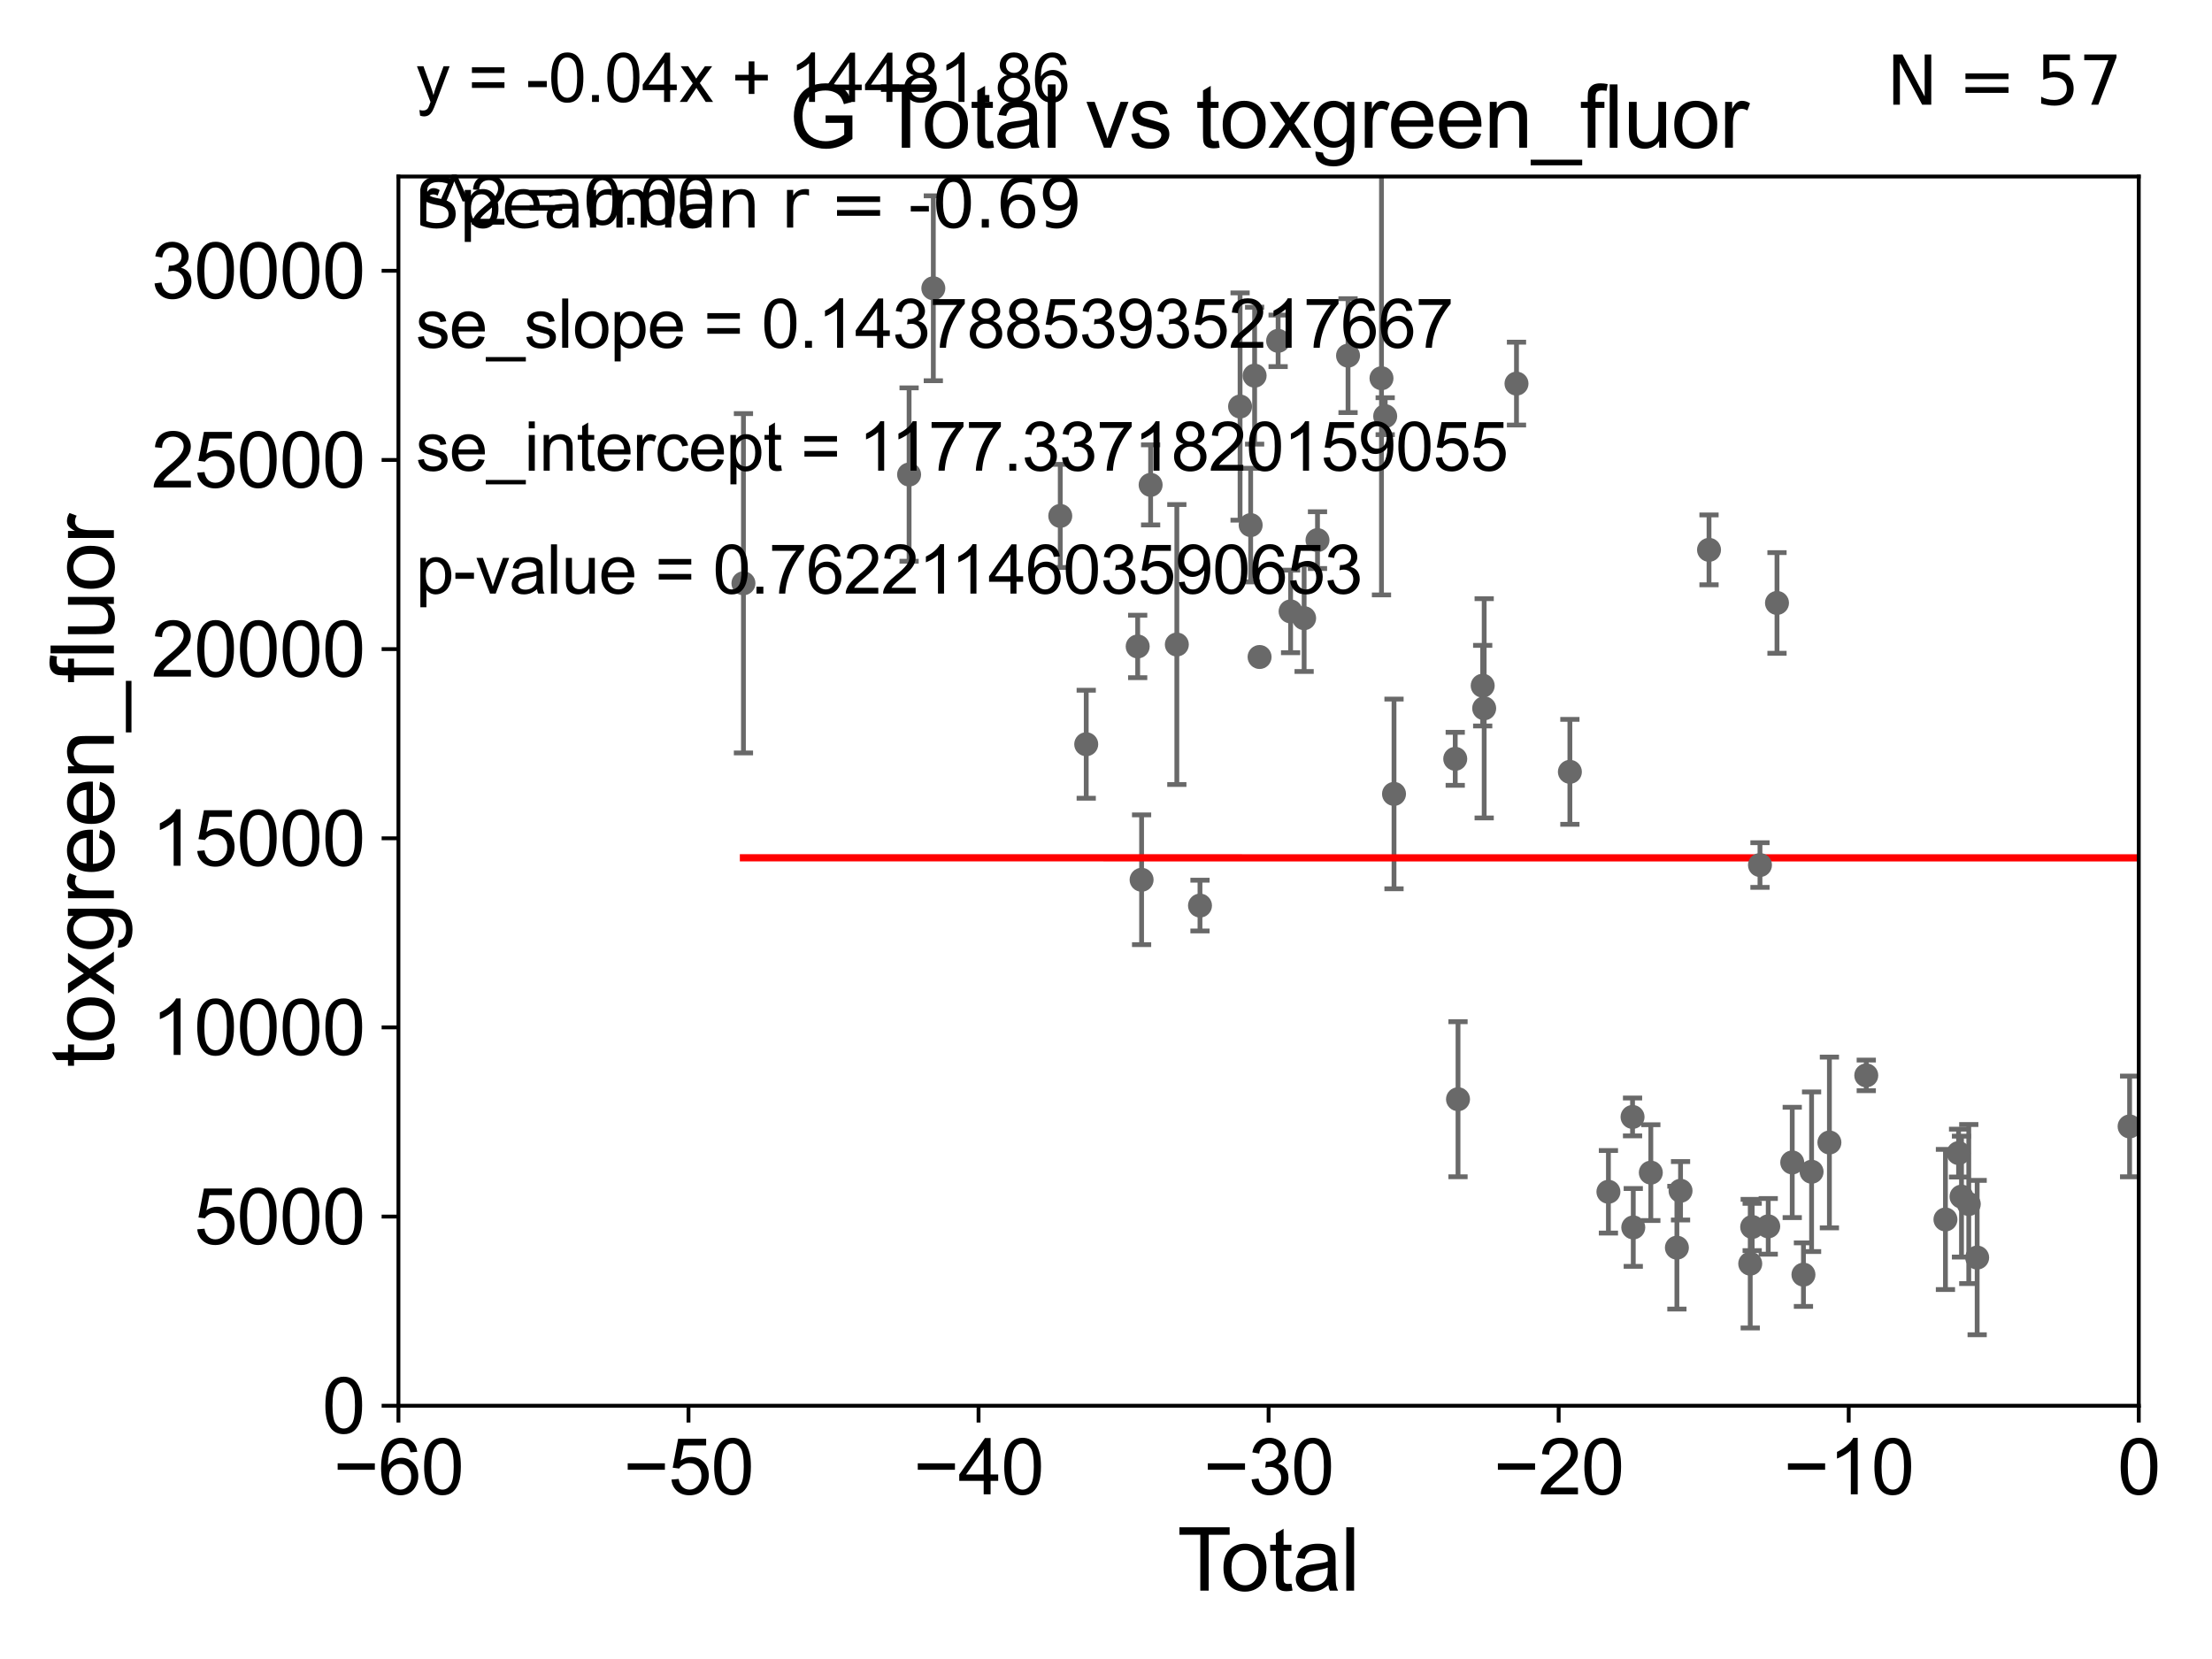 <?xml version="1.0" encoding="utf-8" standalone="no"?>
<!DOCTYPE svg PUBLIC "-//W3C//DTD SVG 1.1//EN"
  "http://www.w3.org/Graphics/SVG/1.1/DTD/svg11.dtd">
<svg xmlns:xlink="http://www.w3.org/1999/xlink" width="460.8pt" height="345.6pt" viewBox="0 0 460.8 345.6" xmlns="http://www.w3.org/2000/svg" version="1.1">
 <defs>
  <style type="text/css">*{stroke-linejoin: round; stroke-linecap: butt}</style>
 </defs>
 <g id="figure_1">
  <g id="patch_1">
   <path d="M 0 345.6 
L 460.8 345.6 
L 460.8 0 
L 0 0 
z
" style="fill: #ffffff"/>
  </g>
  <g id="axes_1">
   <g id="patch_2">
    <path d="M 83 292.84 
L 445.545 292.84 
L 445.545 36.775 
L 83 36.775 
z
" style="fill: #ffffff"/>
   </g>
   <g id="PathCollection_1">
    <defs>
     <path id="mae710a44ea" d="M 0 1.118 
C 0.297 1.118 0.581 1 0.791 0.791 
C 1 0.581 1.118 0.297 1.118 0 
C 1.118 -0.297 1 -0.581 0.791 -0.791 
C 0.581 -1 0.297 -1.118 0 -1.118 
C -0.297 -1.118 -0.581 -1 -0.791 -0.791 
C -1 -0.581 -1.118 -0.297 -1.118 0 
C -1.118 0.297 -1 0.581 -0.791 0.791 
C -0.581 1 -0.297 1.118 0 1.118 
z
" style="stroke: #696969"/>
    </defs>
    <g clip-path="url(#p3baa71ea4d)">
     <use xlink:href="#mae710a44ea" x="154.873" y="121.509" style="fill: #696969; stroke: #696969"/>
     <use xlink:href="#mae710a44ea" x="340.24" y="255.698" style="fill: #696969; stroke: #696969"/>
     <use xlink:href="#mae710a44ea" x="343.896" y="244.277" style="fill: #696969; stroke: #696969"/>
     <use xlink:href="#mae710a44ea" x="349.329" y="259.913" style="fill: #696969; stroke: #696969"/>
     <use xlink:href="#mae710a44ea" x="350.088" y="248.062" style="fill: #696969; stroke: #696969"/>
     <use xlink:href="#mae710a44ea" x="356.019" y="114.543" style="fill: #696969; stroke: #696969"/>
     <use xlink:href="#mae710a44ea" x="364.606" y="263.244" style="fill: #696969; stroke: #696969"/>
     <use xlink:href="#mae710a44ea" x="365.01" y="255.603" style="fill: #696969; stroke: #696969"/>
     <use xlink:href="#mae710a44ea" x="366.636" y="180.204" style="fill: #696969; stroke: #696969"/>
     <use xlink:href="#mae710a44ea" x="368.355" y="255.473" style="fill: #696969; stroke: #696969"/>
     <use xlink:href="#mae710a44ea" x="370.181" y="125.604" style="fill: #696969; stroke: #696969"/>
     <use xlink:href="#mae710a44ea" x="373.355" y="242.157" style="fill: #696969; stroke: #696969"/>
     <use xlink:href="#mae710a44ea" x="375.69" y="265.53" style="fill: #696969; stroke: #696969"/>
     <use xlink:href="#mae710a44ea" x="377.386" y="244.096" style="fill: #696969; stroke: #696969"/>
     <use xlink:href="#mae710a44ea" x="381.098" y="238" style="fill: #696969; stroke: #696969"/>
     <use xlink:href="#mae710a44ea" x="388.778" y="224.022" style="fill: #696969; stroke: #696969"/>
     <use xlink:href="#mae710a44ea" x="405.272" y="254.037" style="fill: #696969; stroke: #696969"/>
     <use xlink:href="#mae710a44ea" x="408.008" y="240.209" style="fill: #696969; stroke: #696969"/>
     <use xlink:href="#mae710a44ea" x="408.615" y="249.277" style="fill: #696969; stroke: #696969"/>
     <use xlink:href="#mae710a44ea" x="410.132" y="250.824" style="fill: #696969; stroke: #696969"/>
     <use xlink:href="#mae710a44ea" x="411.879" y="261.975" style="fill: #696969; stroke: #696969"/>
     <use xlink:href="#mae710a44ea" x="443.636" y="234.659" style="fill: #696969; stroke: #696969"/>
     <use xlink:href="#mae710a44ea" x="452.169" y="262.332" style="fill: #696969; stroke: #696969"/>
     <use xlink:href="#mae710a44ea" x="454.07" y="246.141" style="fill: #696969; stroke: #696969"/>
     <use xlink:href="#mae710a44ea" x="475.952" y="226.114" style="fill: #696969; stroke: #696969"/>
     <use xlink:href="#mae710a44ea" x="489.225" y="247.285" style="fill: #696969; stroke: #696969"/>
     <use xlink:href="#mae710a44ea" x="340.09" y="232.681" style="fill: #696969; stroke: #696969"/>
     <use xlink:href="#mae710a44ea" x="33178.6" y="234.101" style="fill: #696969; stroke: #696969"/>
     <use xlink:href="#mae710a44ea" x="33178.6" y="247.703" style="fill: #696969; stroke: #696969"/>
     <use xlink:href="#mae710a44ea" x="335.063" y="248.27" style="fill: #696969; stroke: #696969"/>
     <use xlink:href="#mae710a44ea" x="315.913" y="79.913" style="fill: #696969; stroke: #696969"/>
     <use xlink:href="#mae710a44ea" x="189.381" y="98.854" style="fill: #696969; stroke: #696969"/>
     <use xlink:href="#mae710a44ea" x="194.429" y="60.054" style="fill: #696969; stroke: #696969"/>
     <use xlink:href="#mae710a44ea" x="220.872" y="107.477" style="fill: #696969; stroke: #696969"/>
     <use xlink:href="#mae710a44ea" x="226.281" y="155.039" style="fill: #696969; stroke: #696969"/>
     <use xlink:href="#mae710a44ea" x="237.001" y="134.669" style="fill: #696969; stroke: #696969"/>
     <use xlink:href="#mae710a44ea" x="237.815" y="183.272" style="fill: #696969; stroke: #696969"/>
     <use xlink:href="#mae710a44ea" x="239.696" y="101.009" style="fill: #696969; stroke: #696969"/>
     <use xlink:href="#mae710a44ea" x="245.156" y="134.265" style="fill: #696969; stroke: #696969"/>
     <use xlink:href="#mae710a44ea" x="249.98" y="188.648" style="fill: #696969; stroke: #696969"/>
     <use xlink:href="#mae710a44ea" x="258.33" y="84.686" style="fill: #696969; stroke: #696969"/>
     <use xlink:href="#mae710a44ea" x="260.537" y="109.389" style="fill: #696969; stroke: #696969"/>
     <use xlink:href="#mae710a44ea" x="261.36" y="78.259" style="fill: #696969; stroke: #696969"/>
     <use xlink:href="#mae710a44ea" x="262.395" y="136.865" style="fill: #696969; stroke: #696969"/>
     <use xlink:href="#mae710a44ea" x="266.256" y="71.003" style="fill: #696969; stroke: #696969"/>
     <use xlink:href="#mae710a44ea" x="268.854" y="127.368" style="fill: #696969; stroke: #696969"/>
     <use xlink:href="#mae710a44ea" x="271.673" y="128.779" style="fill: #696969; stroke: #696969"/>
     <use xlink:href="#mae710a44ea" x="274.459" y="112.516" style="fill: #696969; stroke: #696969"/>
     <use xlink:href="#mae710a44ea" x="280.821" y="74.086" style="fill: #696969; stroke: #696969"/>
     <use xlink:href="#mae710a44ea" x="287.789" y="78.794" style="fill: #696969; stroke: #696969"/>
     <use xlink:href="#mae710a44ea" x="288.56" y="86.698" style="fill: #696969; stroke: #696969"/>
     <use xlink:href="#mae710a44ea" x="290.398" y="165.387" style="fill: #696969; stroke: #696969"/>
     <use xlink:href="#mae710a44ea" x="303.153" y="158.076" style="fill: #696969; stroke: #696969"/>
     <use xlink:href="#mae710a44ea" x="303.731" y="228.989" style="fill: #696969; stroke: #696969"/>
     <use xlink:href="#mae710a44ea" x="308.872" y="142.84" style="fill: #696969; stroke: #696969"/>
     <use xlink:href="#mae710a44ea" x="309.182" y="147.554" style="fill: #696969; stroke: #696969"/>
     <use xlink:href="#mae710a44ea" x="327.036" y="160.788" style="fill: #696969; stroke: #696969"/>
     <use xlink:href="#mae710a44ea" x="33178.6" y="158.914" style="fill: #696969; stroke: #696969"/>
    </g>
   </g>
   <g id="matplotlib.axis_1">
    <g id="xtick_1">
     <g id="line2d_1">
      <defs>
       <path id="md9951ed526" d="M 0 0 
L 0 3.5 
" style="stroke: #000000; stroke-width: 0.8"/>
      </defs>
      <g>
       <use xlink:href="#md9951ed526" x="83" y="292.84" style="stroke: #000000; stroke-width: 0.8"/>
      </g>
     </g>
     <g id="text_1">
      <!-- −60 -->
      <g transform="translate(69.43 311.293)scale(0.16 -0.16)">
       <defs>
        <path id="ArialMT-2212" d="M 3381 1997 
L 356 1997 
L 356 2522 
L 3381 2522 
L 3381 1997 
z
" transform="scale(0.016)"/>
        <path id="ArialMT-36" d="M 3184 3459 
L 2625 3416 
Q 2550 3747 2413 3897 
Q 2184 4138 1850 4138 
Q 1581 4138 1378 3988 
Q 1113 3794 959 3422 
Q 806 3050 800 2363 
Q 1003 2672 1297 2822 
Q 1591 2972 1913 2972 
Q 2475 2972 2870 2558 
Q 3266 2144 3266 1488 
Q 3266 1056 3080 686 
Q 2894 316 2569 119 
Q 2244 -78 1831 -78 
Q 1128 -78 684 439 
Q 241 956 241 2144 
Q 241 3472 731 4075 
Q 1159 4600 1884 4600 
Q 2425 4600 2770 4297 
Q 3116 3994 3184 3459 
z
M 888 1484 
Q 888 1194 1011 928 
Q 1134 663 1356 523 
Q 1578 384 1822 384 
Q 2178 384 2434 671 
Q 2691 959 2691 1453 
Q 2691 1928 2437 2201 
Q 2184 2475 1800 2475 
Q 1419 2475 1153 2201 
Q 888 1928 888 1484 
z
" transform="scale(0.016)"/>
        <path id="ArialMT-30" d="M 266 2259 
Q 266 3072 433 3567 
Q 600 4063 929 4331 
Q 1259 4600 1759 4600 
Q 2128 4600 2406 4451 
Q 2684 4303 2865 4023 
Q 3047 3744 3150 3342 
Q 3253 2941 3253 2259 
Q 3253 1453 3087 958 
Q 2922 463 2592 192 
Q 2263 -78 1759 -78 
Q 1097 -78 719 397 
Q 266 969 266 2259 
z
M 844 2259 
Q 844 1131 1108 757 
Q 1372 384 1759 384 
Q 2147 384 2411 759 
Q 2675 1134 2675 2259 
Q 2675 3391 2411 3762 
Q 2147 4134 1753 4134 
Q 1366 4134 1134 3806 
Q 844 3388 844 2259 
z
" transform="scale(0.016)"/>
       </defs>
       <use xlink:href="#ArialMT-2212"/>
       <use xlink:href="#ArialMT-36" x="58.398"/>
       <use xlink:href="#ArialMT-30" x="114.014"/>
      </g>
     </g>
    </g>
    <g id="xtick_2">
     <g id="line2d_2">
      <g>
       <use xlink:href="#md9951ed526" x="143.424" y="292.84" style="stroke: #000000; stroke-width: 0.8"/>
      </g>
     </g>
     <g id="text_2">
      <!-- −50 -->
      <g transform="translate(129.854 311.293)scale(0.16 -0.16)">
       <defs>
        <path id="ArialMT-35" d="M 266 1200 
L 856 1250 
Q 922 819 1161 601 
Q 1400 384 1738 384 
Q 2144 384 2425 690 
Q 2706 997 2706 1503 
Q 2706 1984 2436 2262 
Q 2166 2541 1728 2541 
Q 1456 2541 1237 2417 
Q 1019 2294 894 2097 
L 366 2166 
L 809 4519 
L 3088 4519 
L 3088 3981 
L 1259 3981 
L 1013 2750 
Q 1425 3038 1878 3038 
Q 2478 3038 2890 2622 
Q 3303 2206 3303 1553 
Q 3303 931 2941 478 
Q 2500 -78 1738 -78 
Q 1113 -78 717 272 
Q 322 622 266 1200 
z
" transform="scale(0.016)"/>
       </defs>
       <use xlink:href="#ArialMT-2212"/>
       <use xlink:href="#ArialMT-35" x="58.398"/>
       <use xlink:href="#ArialMT-30" x="114.014"/>
      </g>
     </g>
    </g>
    <g id="xtick_3">
     <g id="line2d_3">
      <g>
       <use xlink:href="#md9951ed526" x="203.848" y="292.84" style="stroke: #000000; stroke-width: 0.8"/>
      </g>
     </g>
     <g id="text_3">
      <!-- −40 -->
      <g transform="translate(190.278 311.293)scale(0.16 -0.16)">
       <defs>
        <path id="ArialMT-34" d="M 2069 0 
L 2069 1097 
L 81 1097 
L 81 1613 
L 2172 4581 
L 2631 4581 
L 2631 1613 
L 3250 1613 
L 3250 1097 
L 2631 1097 
L 2631 0 
L 2069 0 
z
M 2069 1613 
L 2069 3678 
L 634 1613 
L 2069 1613 
z
" transform="scale(0.016)"/>
       </defs>
       <use xlink:href="#ArialMT-2212"/>
       <use xlink:href="#ArialMT-34" x="58.398"/>
       <use xlink:href="#ArialMT-30" x="114.014"/>
      </g>
     </g>
    </g>
    <g id="xtick_4">
     <g id="line2d_4">
      <g>
       <use xlink:href="#md9951ed526" x="264.272" y="292.84" style="stroke: #000000; stroke-width: 0.8"/>
      </g>
     </g>
     <g id="text_4">
      <!-- −30 -->
      <g transform="translate(250.702 311.293)scale(0.16 -0.16)">
       <defs>
        <path id="ArialMT-33" d="M 269 1209 
L 831 1284 
Q 928 806 1161 595 
Q 1394 384 1728 384 
Q 2125 384 2398 659 
Q 2672 934 2672 1341 
Q 2672 1728 2419 1979 
Q 2166 2231 1775 2231 
Q 1616 2231 1378 2169 
L 1441 2663 
Q 1497 2656 1531 2656 
Q 1891 2656 2178 2843 
Q 2466 3031 2466 3422 
Q 2466 3731 2256 3934 
Q 2047 4138 1716 4138 
Q 1388 4138 1169 3931 
Q 950 3725 888 3313 
L 325 3413 
Q 428 3978 793 4289 
Q 1159 4600 1703 4600 
Q 2078 4600 2393 4439 
Q 2709 4278 2876 4000 
Q 3044 3722 3044 3409 
Q 3044 3113 2884 2869 
Q 2725 2625 2413 2481 
Q 2819 2388 3044 2092 
Q 3269 1797 3269 1353 
Q 3269 753 2831 336 
Q 2394 -81 1725 -81 
Q 1122 -81 723 278 
Q 325 638 269 1209 
z
" transform="scale(0.016)"/>
       </defs>
       <use xlink:href="#ArialMT-2212"/>
       <use xlink:href="#ArialMT-33" x="58.398"/>
       <use xlink:href="#ArialMT-30" x="114.014"/>
      </g>
     </g>
    </g>
    <g id="xtick_5">
     <g id="line2d_5">
      <g>
       <use xlink:href="#md9951ed526" x="324.697" y="292.84" style="stroke: #000000; stroke-width: 0.8"/>
      </g>
     </g>
     <g id="text_5">
      <!-- −20 -->
      <g transform="translate(311.127 311.293)scale(0.16 -0.16)">
       <defs>
        <path id="ArialMT-32" d="M 3222 541 
L 3222 0 
L 194 0 
Q 188 203 259 391 
Q 375 700 629 1000 
Q 884 1300 1366 1694 
Q 2113 2306 2375 2664 
Q 2638 3022 2638 3341 
Q 2638 3675 2398 3904 
Q 2159 4134 1775 4134 
Q 1369 4134 1125 3890 
Q 881 3647 878 3216 
L 300 3275 
Q 359 3922 746 4261 
Q 1134 4600 1788 4600 
Q 2447 4600 2831 4234 
Q 3216 3869 3216 3328 
Q 3216 3053 3103 2787 
Q 2991 2522 2730 2228 
Q 2469 1934 1863 1422 
Q 1356 997 1212 845 
Q 1069 694 975 541 
L 3222 541 
z
" transform="scale(0.016)"/>
       </defs>
       <use xlink:href="#ArialMT-2212"/>
       <use xlink:href="#ArialMT-32" x="58.398"/>
       <use xlink:href="#ArialMT-30" x="114.014"/>
      </g>
     </g>
    </g>
    <g id="xtick_6">
     <g id="line2d_6">
      <g>
       <use xlink:href="#md9951ed526" x="385.121" y="292.84" style="stroke: #000000; stroke-width: 0.8"/>
      </g>
     </g>
     <g id="text_6">
      <!-- −10 -->
      <g transform="translate(371.551 311.293)scale(0.16 -0.16)">
       <defs>
        <path id="ArialMT-31" d="M 2384 0 
L 1822 0 
L 1822 3584 
Q 1619 3391 1289 3197 
Q 959 3003 697 2906 
L 697 3450 
Q 1169 3672 1522 3987 
Q 1875 4303 2022 4600 
L 2384 4600 
L 2384 0 
z
" transform="scale(0.016)"/>
       </defs>
       <use xlink:href="#ArialMT-2212"/>
       <use xlink:href="#ArialMT-31" x="58.398"/>
       <use xlink:href="#ArialMT-30" x="114.014"/>
      </g>
     </g>
    </g>
    <g id="xtick_7">
     <g id="line2d_7">
      <g>
       <use xlink:href="#md9951ed526" x="445.545" y="292.84" style="stroke: #000000; stroke-width: 0.8"/>
      </g>
     </g>
     <g id="text_7">
      <!-- 0 -->
      <g transform="translate(441.096 311.293)scale(0.16 -0.16)">
       <use xlink:href="#ArialMT-30"/>
      </g>
     </g>
    </g>
    <g id="text_8">
     <!-- Total -->
     <g transform="translate(245.267 331.357)scale(0.18 -0.18)">
      <defs>
       <path id="ArialMT-54" d="M 1659 0 
L 1659 4041 
L 150 4041 
L 150 4581 
L 3781 4581 
L 3781 4041 
L 2266 4041 
L 2266 0 
L 1659 0 
z
" transform="scale(0.016)"/>
       <path id="ArialMT-6f" d="M 213 1659 
Q 213 2581 725 3025 
Q 1153 3394 1769 3394 
Q 2453 3394 2887 2945 
Q 3322 2497 3322 1706 
Q 3322 1066 3130 698 
Q 2938 331 2570 128 
Q 2203 -75 1769 -75 
Q 1072 -75 642 372 
Q 213 819 213 1659 
z
M 791 1659 
Q 791 1022 1069 705 
Q 1347 388 1769 388 
Q 2188 388 2466 706 
Q 2744 1025 2744 1678 
Q 2744 2294 2464 2611 
Q 2184 2928 1769 2928 
Q 1347 2928 1069 2612 
Q 791 2297 791 1659 
z
" transform="scale(0.016)"/>
       <path id="ArialMT-74" d="M 1650 503 
L 1731 6 
Q 1494 -44 1306 -44 
Q 1000 -44 831 53 
Q 663 150 594 308 
Q 525 466 525 972 
L 525 2881 
L 113 2881 
L 113 3319 
L 525 3319 
L 525 4141 
L 1084 4478 
L 1084 3319 
L 1650 3319 
L 1650 2881 
L 1084 2881 
L 1084 941 
Q 1084 700 1114 631 
Q 1144 563 1211 522 
Q 1278 481 1403 481 
Q 1497 481 1650 503 
z
" transform="scale(0.016)"/>
       <path id="ArialMT-61" d="M 2588 409 
Q 2275 144 1986 34 
Q 1697 -75 1366 -75 
Q 819 -75 525 192 
Q 231 459 231 875 
Q 231 1119 342 1320 
Q 453 1522 633 1644 
Q 813 1766 1038 1828 
Q 1203 1872 1538 1913 
Q 2219 1994 2541 2106 
Q 2544 2222 2544 2253 
Q 2544 2597 2384 2738 
Q 2169 2928 1744 2928 
Q 1347 2928 1158 2789 
Q 969 2650 878 2297 
L 328 2372 
Q 403 2725 575 2942 
Q 747 3159 1072 3276 
Q 1397 3394 1825 3394 
Q 2250 3394 2515 3294 
Q 2781 3194 2906 3042 
Q 3031 2891 3081 2659 
Q 3109 2516 3109 2141 
L 3109 1391 
Q 3109 606 3145 398 
Q 3181 191 3288 0 
L 2700 0 
Q 2613 175 2588 409 
z
M 2541 1666 
Q 2234 1541 1622 1453 
Q 1275 1403 1131 1340 
Q 988 1278 909 1158 
Q 831 1038 831 891 
Q 831 666 1001 516 
Q 1172 366 1500 366 
Q 1825 366 2078 508 
Q 2331 650 2450 897 
Q 2541 1088 2541 1459 
L 2541 1666 
z
" transform="scale(0.016)"/>
       <path id="ArialMT-6c" d="M 409 0 
L 409 4581 
L 972 4581 
L 972 0 
L 409 0 
z
" transform="scale(0.016)"/>
      </defs>
      <use xlink:href="#ArialMT-54"/>
      <use xlink:href="#ArialMT-6f" x="49.959"/>
      <use xlink:href="#ArialMT-74" x="105.574"/>
      <use xlink:href="#ArialMT-61" x="133.357"/>
      <use xlink:href="#ArialMT-6c" x="188.973"/>
     </g>
    </g>
   </g>
   <g id="matplotlib.axis_2">
    <g id="ytick_1">
     <g id="line2d_8">
      <defs>
       <path id="mfb171e2988" d="M 0 0 
L -3.5 0 
" style="stroke: #000000; stroke-width: 0.8"/>
      </defs>
      <g>
       <use xlink:href="#mfb171e2988" x="83" y="292.84" style="stroke: #000000; stroke-width: 0.8"/>
      </g>
     </g>
     <g id="text_9">
      <!-- 0 -->
      <g transform="translate(67.103 298.566)scale(0.16 -0.16)">
       <use xlink:href="#ArialMT-30"/>
      </g>
     </g>
    </g>
    <g id="ytick_2">
     <g id="line2d_9">
      <g>
       <use xlink:href="#mfb171e2988" x="83" y="253.435" style="stroke: #000000; stroke-width: 0.8"/>
      </g>
     </g>
     <g id="text_10">
      <!-- 5000 -->
      <g transform="translate(40.41 259.162)scale(0.16 -0.16)">
       <use xlink:href="#ArialMT-35"/>
       <use xlink:href="#ArialMT-30" x="55.615"/>
       <use xlink:href="#ArialMT-30" x="111.23"/>
       <use xlink:href="#ArialMT-30" x="166.846"/>
      </g>
     </g>
    </g>
    <g id="ytick_3">
     <g id="line2d_10">
      <g>
       <use xlink:href="#mfb171e2988" x="83" y="214.031" style="stroke: #000000; stroke-width: 0.8"/>
      </g>
     </g>
     <g id="text_11">
      <!-- 10000 -->
      <g transform="translate(31.512 219.757)scale(0.16 -0.16)">
       <use xlink:href="#ArialMT-31"/>
       <use xlink:href="#ArialMT-30" x="55.615"/>
       <use xlink:href="#ArialMT-30" x="111.23"/>
       <use xlink:href="#ArialMT-30" x="166.846"/>
       <use xlink:href="#ArialMT-30" x="222.461"/>
      </g>
     </g>
    </g>
    <g id="ytick_4">
     <g id="line2d_11">
      <g>
       <use xlink:href="#mfb171e2988" x="83" y="174.626" style="stroke: #000000; stroke-width: 0.8"/>
      </g>
     </g>
     <g id="text_12">
      <!-- 15000 -->
      <g transform="translate(31.512 180.352)scale(0.16 -0.16)">
       <use xlink:href="#ArialMT-31"/>
       <use xlink:href="#ArialMT-35" x="55.615"/>
       <use xlink:href="#ArialMT-30" x="111.23"/>
       <use xlink:href="#ArialMT-30" x="166.846"/>
       <use xlink:href="#ArialMT-30" x="222.461"/>
      </g>
     </g>
    </g>
    <g id="ytick_5">
     <g id="line2d_12">
      <g>
       <use xlink:href="#mfb171e2988" x="83" y="135.221" style="stroke: #000000; stroke-width: 0.8"/>
      </g>
     </g>
     <g id="text_13">
      <!-- 20000 -->
      <g transform="translate(31.512 140.948)scale(0.16 -0.16)">
       <use xlink:href="#ArialMT-32"/>
       <use xlink:href="#ArialMT-30" x="55.615"/>
       <use xlink:href="#ArialMT-30" x="111.23"/>
       <use xlink:href="#ArialMT-30" x="166.846"/>
       <use xlink:href="#ArialMT-30" x="222.461"/>
      </g>
     </g>
    </g>
    <g id="ytick_6">
     <g id="line2d_13">
      <g>
       <use xlink:href="#mfb171e2988" x="83" y="95.817" style="stroke: #000000; stroke-width: 0.8"/>
      </g>
     </g>
     <g id="text_14">
      <!-- 25000 -->
      <g transform="translate(31.512 101.543)scale(0.16 -0.16)">
       <use xlink:href="#ArialMT-32"/>
       <use xlink:href="#ArialMT-35" x="55.615"/>
       <use xlink:href="#ArialMT-30" x="111.23"/>
       <use xlink:href="#ArialMT-30" x="166.846"/>
       <use xlink:href="#ArialMT-30" x="222.461"/>
      </g>
     </g>
    </g>
    <g id="ytick_7">
     <g id="line2d_14">
      <g>
       <use xlink:href="#mfb171e2988" x="83" y="56.412" style="stroke: #000000; stroke-width: 0.8"/>
      </g>
     </g>
     <g id="text_15">
      <!-- 30000 -->
      <g transform="translate(31.512 62.138)scale(0.16 -0.16)">
       <use xlink:href="#ArialMT-33"/>
       <use xlink:href="#ArialMT-30" x="55.615"/>
       <use xlink:href="#ArialMT-30" x="111.23"/>
       <use xlink:href="#ArialMT-30" x="166.846"/>
       <use xlink:href="#ArialMT-30" x="222.461"/>
      </g>
     </g>
    </g>
    <g id="text_16">
     <!-- toxgreen_fluor -->
     <g transform="translate(23.724 222.34)rotate(-90)scale(0.18 -0.18)">
      <defs>
       <path id="ArialMT-78" d="M 47 0 
L 1259 1725 
L 138 3319 
L 841 3319 
L 1350 2541 
Q 1494 2319 1581 2169 
Q 1719 2375 1834 2534 
L 2394 3319 
L 3066 3319 
L 1919 1756 
L 3153 0 
L 2463 0 
L 1781 1031 
L 1600 1309 
L 728 0 
L 47 0 
z
" transform="scale(0.016)"/>
       <path id="ArialMT-67" d="M 319 -275 
L 866 -356 
Q 900 -609 1056 -725 
Q 1266 -881 1628 -881 
Q 2019 -881 2231 -725 
Q 2444 -569 2519 -288 
Q 2563 -116 2559 434 
Q 2191 0 1641 0 
Q 956 0 581 494 
Q 206 988 206 1678 
Q 206 2153 378 2554 
Q 550 2956 876 3175 
Q 1203 3394 1644 3394 
Q 2231 3394 2613 2919 
L 2613 3319 
L 3131 3319 
L 3131 450 
Q 3131 -325 2973 -648 
Q 2816 -972 2473 -1159 
Q 2131 -1347 1631 -1347 
Q 1038 -1347 672 -1080 
Q 306 -813 319 -275 
z
M 784 1719 
Q 784 1066 1043 766 
Q 1303 466 1694 466 
Q 2081 466 2343 764 
Q 2606 1063 2606 1700 
Q 2606 2309 2336 2618 
Q 2066 2928 1684 2928 
Q 1309 2928 1046 2623 
Q 784 2319 784 1719 
z
" transform="scale(0.016)"/>
       <path id="ArialMT-72" d="M 416 0 
L 416 3319 
L 922 3319 
L 922 2816 
Q 1116 3169 1280 3281 
Q 1444 3394 1641 3394 
Q 1925 3394 2219 3213 
L 2025 2691 
Q 1819 2813 1613 2813 
Q 1428 2813 1281 2702 
Q 1134 2591 1072 2394 
Q 978 2094 978 1738 
L 978 0 
L 416 0 
z
" transform="scale(0.016)"/>
       <path id="ArialMT-65" d="M 2694 1069 
L 3275 997 
Q 3138 488 2766 206 
Q 2394 -75 1816 -75 
Q 1088 -75 661 373 
Q 234 822 234 1631 
Q 234 2469 665 2931 
Q 1097 3394 1784 3394 
Q 2450 3394 2872 2941 
Q 3294 2488 3294 1666 
Q 3294 1616 3291 1516 
L 816 1516 
Q 847 969 1125 678 
Q 1403 388 1819 388 
Q 2128 388 2347 550 
Q 2566 713 2694 1069 
z
M 847 1978 
L 2700 1978 
Q 2663 2397 2488 2606 
Q 2219 2931 1791 2931 
Q 1403 2931 1139 2672 
Q 875 2413 847 1978 
z
" transform="scale(0.016)"/>
       <path id="ArialMT-6e" d="M 422 0 
L 422 3319 
L 928 3319 
L 928 2847 
Q 1294 3394 1984 3394 
Q 2284 3394 2536 3286 
Q 2788 3178 2913 3003 
Q 3038 2828 3088 2588 
Q 3119 2431 3119 2041 
L 3119 0 
L 2556 0 
L 2556 2019 
Q 2556 2363 2490 2533 
Q 2425 2703 2258 2804 
Q 2091 2906 1866 2906 
Q 1506 2906 1245 2678 
Q 984 2450 984 1813 
L 984 0 
L 422 0 
z
" transform="scale(0.016)"/>
       <path id="ArialMT-5f" d="M -97 -1272 
L -97 -866 
L 3631 -866 
L 3631 -1272 
L -97 -1272 
z
" transform="scale(0.016)"/>
       <path id="ArialMT-66" d="M 556 0 
L 556 2881 
L 59 2881 
L 59 3319 
L 556 3319 
L 556 3672 
Q 556 4006 616 4169 
Q 697 4388 901 4523 
Q 1106 4659 1475 4659 
Q 1713 4659 2000 4603 
L 1916 4113 
Q 1741 4144 1584 4144 
Q 1328 4144 1222 4034 
Q 1116 3925 1116 3625 
L 1116 3319 
L 1763 3319 
L 1763 2881 
L 1116 2881 
L 1116 0 
L 556 0 
z
" transform="scale(0.016)"/>
       <path id="ArialMT-75" d="M 2597 0 
L 2597 488 
Q 2209 -75 1544 -75 
Q 1250 -75 995 37 
Q 741 150 617 320 
Q 494 491 444 738 
Q 409 903 409 1263 
L 409 3319 
L 972 3319 
L 972 1478 
Q 972 1038 1006 884 
Q 1059 663 1231 536 
Q 1403 409 1656 409 
Q 1909 409 2131 539 
Q 2353 669 2445 892 
Q 2538 1116 2538 1541 
L 2538 3319 
L 3100 3319 
L 3100 0 
L 2597 0 
z
" transform="scale(0.016)"/>
      </defs>
      <use xlink:href="#ArialMT-74"/>
      <use xlink:href="#ArialMT-6f" x="27.783"/>
      <use xlink:href="#ArialMT-78" x="83.398"/>
      <use xlink:href="#ArialMT-67" x="133.398"/>
      <use xlink:href="#ArialMT-72" x="189.014"/>
      <use xlink:href="#ArialMT-65" x="222.314"/>
      <use xlink:href="#ArialMT-65" x="277.93"/>
      <use xlink:href="#ArialMT-6e" x="333.545"/>
      <use xlink:href="#ArialMT-5f" x="389.16"/>
      <use xlink:href="#ArialMT-66" x="444.775"/>
      <use xlink:href="#ArialMT-6c" x="472.559"/>
      <use xlink:href="#ArialMT-75" x="494.775"/>
      <use xlink:href="#ArialMT-6f" x="550.391"/>
      <use xlink:href="#ArialMT-72" x="606.006"/>
     </g>
    </g>
   </g>
   <g id="LineCollection_1">
    <path d="M 154.873 156.853 
L 154.873 86.165 
" clip-path="url(#p3baa71ea4d)" style="fill: none; stroke: #696969"/>
    <path d="M 340.24 263.806 
L 340.24 247.59 
" clip-path="url(#p3baa71ea4d)" style="fill: none; stroke: #696969"/>
    <path d="M 343.896 254.255 
L 343.896 234.299 
" clip-path="url(#p3baa71ea4d)" style="fill: none; stroke: #696969"/>
    <path d="M 349.329 272.705 
L 349.329 247.12 
" clip-path="url(#p3baa71ea4d)" style="fill: none; stroke: #696969"/>
    <path d="M 350.088 254.149 
L 350.088 241.976 
" clip-path="url(#p3baa71ea4d)" style="fill: none; stroke: #696969"/>
    <path d="M 356.019 121.822 
L 356.019 107.264 
" clip-path="url(#p3baa71ea4d)" style="fill: none; stroke: #696969"/>
    <path d="M 364.606 276.639 
L 364.606 249.848 
" clip-path="url(#p3baa71ea4d)" style="fill: none; stroke: #696969"/>
    <path d="M 365.01 260.527 
L 365.01 250.679 
" clip-path="url(#p3baa71ea4d)" style="fill: none; stroke: #696969"/>
    <path d="M 366.636 184.856 
L 366.636 175.551 
" clip-path="url(#p3baa71ea4d)" style="fill: none; stroke: #696969"/>
    <path d="M 368.355 261.269 
L 368.355 249.676 
" clip-path="url(#p3baa71ea4d)" style="fill: none; stroke: #696969"/>
    <path d="M 370.181 136.09 
L 370.181 115.117 
" clip-path="url(#p3baa71ea4d)" style="fill: none; stroke: #696969"/>
    <path d="M 373.355 253.647 
L 373.355 230.666 
" clip-path="url(#p3baa71ea4d)" style="fill: none; stroke: #696969"/>
    <path d="M 375.69 272.148 
L 375.69 258.911 
" clip-path="url(#p3baa71ea4d)" style="fill: none; stroke: #696969"/>
    <path d="M 377.386 260.72 
L 377.386 227.471 
" clip-path="url(#p3baa71ea4d)" style="fill: none; stroke: #696969"/>
    <path d="M 381.098 255.789 
L 381.098 220.212 
" clip-path="url(#p3baa71ea4d)" style="fill: none; stroke: #696969"/>
    <path d="M 388.778 227.21 
L 388.778 220.833 
" clip-path="url(#p3baa71ea4d)" style="fill: none; stroke: #696969"/>
    <path d="M 405.272 268.638 
L 405.272 239.436 
" clip-path="url(#p3baa71ea4d)" style="fill: none; stroke: #696969"/>
    <path d="M 408.008 245.196 
L 408.008 235.223 
" clip-path="url(#p3baa71ea4d)" style="fill: none; stroke: #696969"/>
    <path d="M 408.615 261.868 
L 408.615 236.686 
" clip-path="url(#p3baa71ea4d)" style="fill: none; stroke: #696969"/>
    <path d="M 410.132 267.388 
L 410.132 234.26 
" clip-path="url(#p3baa71ea4d)" style="fill: none; stroke: #696969"/>
    <path d="M 411.879 278.053 
L 411.879 245.896 
" clip-path="url(#p3baa71ea4d)" style="fill: none; stroke: #696969"/>
    <path d="M 443.636 245.147 
L 443.636 224.171 
" clip-path="url(#p3baa71ea4d)" style="fill: none; stroke: #696969"/>
    <path d="M 452.169 275.758 
L 452.169 248.906 
" clip-path="url(#p3baa71ea4d)" style="fill: none; stroke: #696969"/>
    <path d="M 454.07 255.187 
L 454.07 237.096 
" clip-path="url(#p3baa71ea4d)" style="fill: none; stroke: #696969"/>
    <path clip-path="url(#p3baa71ea4d)" style="fill: none; stroke: #696969"/>
    <path clip-path="url(#p3baa71ea4d)" style="fill: none; stroke: #696969"/>
    <path d="M 340.09 236.627 
L 340.09 228.734 
" clip-path="url(#p3baa71ea4d)" style="fill: none; stroke: #696969"/>
    <path clip-path="url(#p3baa71ea4d)" style="fill: none; stroke: #696969"/>
    <path d="M 335.063 256.868 
L 335.063 239.671 
" clip-path="url(#p3baa71ea4d)" style="fill: none; stroke: #696969"/>
    <path d="M 315.913 88.543 
L 315.913 71.283 
" clip-path="url(#p3baa71ea4d)" style="fill: none; stroke: #696969"/>
    <path d="M 189.381 116.912 
L 189.381 80.797 
" clip-path="url(#p3baa71ea4d)" style="fill: none; stroke: #696969"/>
    <path d="M 194.429 79.311 
L 194.429 40.796 
" clip-path="url(#p3baa71ea4d)" style="fill: none; stroke: #696969"/>
    <path d="M 220.872 118.22 
L 220.872 96.734 
" clip-path="url(#p3baa71ea4d)" style="fill: none; stroke: #696969"/>
    <path d="M 226.281 166.291 
L 226.281 143.787 
" clip-path="url(#p3baa71ea4d)" style="fill: none; stroke: #696969"/>
    <path d="M 237.001 141.174 
L 237.001 128.164 
" clip-path="url(#p3baa71ea4d)" style="fill: none; stroke: #696969"/>
    <path d="M 237.815 196.787 
L 237.815 169.756 
" clip-path="url(#p3baa71ea4d)" style="fill: none; stroke: #696969"/>
    <path d="M 239.696 109.352 
L 239.696 92.666 
" clip-path="url(#p3baa71ea4d)" style="fill: none; stroke: #696969"/>
    <path d="M 245.156 163.427 
L 245.156 105.104 
" clip-path="url(#p3baa71ea4d)" style="fill: none; stroke: #696969"/>
    <path d="M 249.98 193.934 
L 249.98 183.362 
" clip-path="url(#p3baa71ea4d)" style="fill: none; stroke: #696969"/>
    <path d="M 258.33 108.359 
L 258.33 61.014 
" clip-path="url(#p3baa71ea4d)" style="fill: none; stroke: #696969"/>
    <path d="M 260.537 121.222 
L 260.537 97.555 
" clip-path="url(#p3baa71ea4d)" style="fill: none; stroke: #696969"/>
    <path d="M 261.36 92.522 
L 261.36 63.995 
" clip-path="url(#p3baa71ea4d)" style="fill: none; stroke: #696969"/>
    <path d="M 262.395 137.403 
L 262.395 136.327 
" clip-path="url(#p3baa71ea4d)" style="fill: none; stroke: #696969"/>
    <path d="M 266.256 76.37 
L 266.256 65.636 
" clip-path="url(#p3baa71ea4d)" style="fill: none; stroke: #696969"/>
    <path d="M 268.854 135.966 
L 268.854 118.769 
" clip-path="url(#p3baa71ea4d)" style="fill: none; stroke: #696969"/>
    <path d="M 271.673 139.882 
L 271.673 117.676 
" clip-path="url(#p3baa71ea4d)" style="fill: none; stroke: #696969"/>
    <path d="M 274.459 118.43 
L 274.459 106.603 
" clip-path="url(#p3baa71ea4d)" style="fill: none; stroke: #696969"/>
    <path d="M 280.821 85.949 
L 280.821 62.223 
" clip-path="url(#p3baa71ea4d)" style="fill: none; stroke: #696969"/>
    <path d="M 287.789 123.929 
L 287.789 33.658 
" clip-path="url(#p3baa71ea4d)" style="fill: none; stroke: #696969"/>
    <path d="M 288.56 90.541 
L 288.56 82.854 
" clip-path="url(#p3baa71ea4d)" style="fill: none; stroke: #696969"/>
    <path d="M 290.398 185.147 
L 290.398 145.627 
" clip-path="url(#p3baa71ea4d)" style="fill: none; stroke: #696969"/>
    <path d="M 303.153 163.596 
L 303.153 152.555 
" clip-path="url(#p3baa71ea4d)" style="fill: none; stroke: #696969"/>
    <path d="M 303.731 245.137 
L 303.731 212.84 
" clip-path="url(#p3baa71ea4d)" style="fill: none; stroke: #696969"/>
    <path d="M 308.872 151.238 
L 308.872 134.442 
" clip-path="url(#p3baa71ea4d)" style="fill: none; stroke: #696969"/>
    <path d="M 309.182 170.389 
L 309.182 124.719 
" clip-path="url(#p3baa71ea4d)" style="fill: none; stroke: #696969"/>
    <path d="M 327.036 171.716 
L 327.036 149.86 
" clip-path="url(#p3baa71ea4d)" style="fill: none; stroke: #696969"/>
    <path clip-path="url(#p3baa71ea4d)" style="fill: none; stroke: #696969"/>
   </g>
   <g id="line2d_15">
    <defs>
     <path id="m17d79554f3" d="M 2 0 
L -2 -0 
" style="stroke: #696969"/>
    </defs>
    <g clip-path="url(#p3baa71ea4d)">
     <use xlink:href="#m17d79554f3" x="154.873" y="156.853" style="fill: #696969; stroke: #696969"/>
     <use xlink:href="#m17d79554f3" x="340.24" y="263.806" style="fill: #696969; stroke: #696969"/>
     <use xlink:href="#m17d79554f3" x="343.896" y="254.255" style="fill: #696969; stroke: #696969"/>
     <use xlink:href="#m17d79554f3" x="349.329" y="272.705" style="fill: #696969; stroke: #696969"/>
     <use xlink:href="#m17d79554f3" x="350.088" y="254.149" style="fill: #696969; stroke: #696969"/>
     <use xlink:href="#m17d79554f3" x="356.019" y="121.822" style="fill: #696969; stroke: #696969"/>
     <use xlink:href="#m17d79554f3" x="364.606" y="276.639" style="fill: #696969; stroke: #696969"/>
     <use xlink:href="#m17d79554f3" x="365.01" y="260.527" style="fill: #696969; stroke: #696969"/>
     <use xlink:href="#m17d79554f3" x="366.636" y="184.856" style="fill: #696969; stroke: #696969"/>
     <use xlink:href="#m17d79554f3" x="368.355" y="261.269" style="fill: #696969; stroke: #696969"/>
     <use xlink:href="#m17d79554f3" x="370.181" y="136.09" style="fill: #696969; stroke: #696969"/>
     <use xlink:href="#m17d79554f3" x="373.355" y="253.647" style="fill: #696969; stroke: #696969"/>
     <use xlink:href="#m17d79554f3" x="375.69" y="272.148" style="fill: #696969; stroke: #696969"/>
     <use xlink:href="#m17d79554f3" x="377.386" y="260.72" style="fill: #696969; stroke: #696969"/>
     <use xlink:href="#m17d79554f3" x="381.098" y="255.789" style="fill: #696969; stroke: #696969"/>
     <use xlink:href="#m17d79554f3" x="388.778" y="227.21" style="fill: #696969; stroke: #696969"/>
     <use xlink:href="#m17d79554f3" x="405.272" y="268.638" style="fill: #696969; stroke: #696969"/>
     <use xlink:href="#m17d79554f3" x="408.008" y="245.196" style="fill: #696969; stroke: #696969"/>
     <use xlink:href="#m17d79554f3" x="408.615" y="261.868" style="fill: #696969; stroke: #696969"/>
     <use xlink:href="#m17d79554f3" x="410.132" y="267.388" style="fill: #696969; stroke: #696969"/>
     <use xlink:href="#m17d79554f3" x="411.879" y="278.053" style="fill: #696969; stroke: #696969"/>
     <use xlink:href="#m17d79554f3" x="443.636" y="245.147" style="fill: #696969; stroke: #696969"/>
     <use xlink:href="#m17d79554f3" x="452.169" y="275.758" style="fill: #696969; stroke: #696969"/>
     <use xlink:href="#m17d79554f3" x="454.07" y="255.187" style="fill: #696969; stroke: #696969"/>
     <use xlink:href="#m17d79554f3" x="475.952" y="241.355" style="fill: #696969; stroke: #696969"/>
     <use xlink:href="#m17d79554f3" x="489.225" y="261.621" style="fill: #696969; stroke: #696969"/>
     <use xlink:href="#m17d79554f3" x="340.09" y="236.627" style="fill: #696969; stroke: #696969"/>
     <use xlink:href="#m17d79554f3" x="33178.6" y="238.467" style="fill: #696969; stroke: #696969"/>
     <use xlink:href="#m17d79554f3" x="33178.6" y="256.128" style="fill: #696969; stroke: #696969"/>
     <use xlink:href="#m17d79554f3" x="335.063" y="256.868" style="fill: #696969; stroke: #696969"/>
     <use xlink:href="#m17d79554f3" x="315.913" y="88.543" style="fill: #696969; stroke: #696969"/>
     <use xlink:href="#m17d79554f3" x="189.381" y="116.912" style="fill: #696969; stroke: #696969"/>
     <use xlink:href="#m17d79554f3" x="194.429" y="79.311" style="fill: #696969; stroke: #696969"/>
     <use xlink:href="#m17d79554f3" x="220.872" y="118.22" style="fill: #696969; stroke: #696969"/>
     <use xlink:href="#m17d79554f3" x="226.281" y="166.291" style="fill: #696969; stroke: #696969"/>
     <use xlink:href="#m17d79554f3" x="237.001" y="141.174" style="fill: #696969; stroke: #696969"/>
     <use xlink:href="#m17d79554f3" x="237.815" y="196.787" style="fill: #696969; stroke: #696969"/>
     <use xlink:href="#m17d79554f3" x="239.696" y="109.352" style="fill: #696969; stroke: #696969"/>
     <use xlink:href="#m17d79554f3" x="245.156" y="163.427" style="fill: #696969; stroke: #696969"/>
     <use xlink:href="#m17d79554f3" x="249.98" y="193.934" style="fill: #696969; stroke: #696969"/>
     <use xlink:href="#m17d79554f3" x="258.33" y="108.359" style="fill: #696969; stroke: #696969"/>
     <use xlink:href="#m17d79554f3" x="260.537" y="121.222" style="fill: #696969; stroke: #696969"/>
     <use xlink:href="#m17d79554f3" x="261.36" y="92.522" style="fill: #696969; stroke: #696969"/>
     <use xlink:href="#m17d79554f3" x="262.395" y="137.403" style="fill: #696969; stroke: #696969"/>
     <use xlink:href="#m17d79554f3" x="266.256" y="76.37" style="fill: #696969; stroke: #696969"/>
     <use xlink:href="#m17d79554f3" x="268.854" y="135.966" style="fill: #696969; stroke: #696969"/>
     <use xlink:href="#m17d79554f3" x="271.673" y="139.882" style="fill: #696969; stroke: #696969"/>
     <use xlink:href="#m17d79554f3" x="274.459" y="118.43" style="fill: #696969; stroke: #696969"/>
     <use xlink:href="#m17d79554f3" x="280.821" y="85.949" style="fill: #696969; stroke: #696969"/>
     <use xlink:href="#m17d79554f3" x="287.789" y="123.929" style="fill: #696969; stroke: #696969"/>
     <use xlink:href="#m17d79554f3" x="288.56" y="90.541" style="fill: #696969; stroke: #696969"/>
     <use xlink:href="#m17d79554f3" x="290.398" y="185.147" style="fill: #696969; stroke: #696969"/>
     <use xlink:href="#m17d79554f3" x="303.153" y="163.596" style="fill: #696969; stroke: #696969"/>
     <use xlink:href="#m17d79554f3" x="303.731" y="245.137" style="fill: #696969; stroke: #696969"/>
     <use xlink:href="#m17d79554f3" x="308.872" y="151.238" style="fill: #696969; stroke: #696969"/>
     <use xlink:href="#m17d79554f3" x="309.182" y="170.389" style="fill: #696969; stroke: #696969"/>
     <use xlink:href="#m17d79554f3" x="327.036" y="171.716" style="fill: #696969; stroke: #696969"/>
     <use xlink:href="#m17d79554f3" x="33178.6" y="169.897" style="fill: #696969; stroke: #696969"/>
    </g>
   </g>
   <g id="line2d_16">
    <g clip-path="url(#p3baa71ea4d)">
     <use xlink:href="#m17d79554f3" x="154.873" y="86.165" style="fill: #696969; stroke: #696969"/>
     <use xlink:href="#m17d79554f3" x="340.24" y="247.59" style="fill: #696969; stroke: #696969"/>
     <use xlink:href="#m17d79554f3" x="343.896" y="234.299" style="fill: #696969; stroke: #696969"/>
     <use xlink:href="#m17d79554f3" x="349.329" y="247.12" style="fill: #696969; stroke: #696969"/>
     <use xlink:href="#m17d79554f3" x="350.088" y="241.976" style="fill: #696969; stroke: #696969"/>
     <use xlink:href="#m17d79554f3" x="356.019" y="107.264" style="fill: #696969; stroke: #696969"/>
     <use xlink:href="#m17d79554f3" x="364.606" y="249.848" style="fill: #696969; stroke: #696969"/>
     <use xlink:href="#m17d79554f3" x="365.01" y="250.679" style="fill: #696969; stroke: #696969"/>
     <use xlink:href="#m17d79554f3" x="366.636" y="175.551" style="fill: #696969; stroke: #696969"/>
     <use xlink:href="#m17d79554f3" x="368.355" y="249.676" style="fill: #696969; stroke: #696969"/>
     <use xlink:href="#m17d79554f3" x="370.181" y="115.117" style="fill: #696969; stroke: #696969"/>
     <use xlink:href="#m17d79554f3" x="373.355" y="230.666" style="fill: #696969; stroke: #696969"/>
     <use xlink:href="#m17d79554f3" x="375.69" y="258.911" style="fill: #696969; stroke: #696969"/>
     <use xlink:href="#m17d79554f3" x="377.386" y="227.471" style="fill: #696969; stroke: #696969"/>
     <use xlink:href="#m17d79554f3" x="381.098" y="220.212" style="fill: #696969; stroke: #696969"/>
     <use xlink:href="#m17d79554f3" x="388.778" y="220.833" style="fill: #696969; stroke: #696969"/>
     <use xlink:href="#m17d79554f3" x="405.272" y="239.436" style="fill: #696969; stroke: #696969"/>
     <use xlink:href="#m17d79554f3" x="408.008" y="235.223" style="fill: #696969; stroke: #696969"/>
     <use xlink:href="#m17d79554f3" x="408.615" y="236.686" style="fill: #696969; stroke: #696969"/>
     <use xlink:href="#m17d79554f3" x="410.132" y="234.26" style="fill: #696969; stroke: #696969"/>
     <use xlink:href="#m17d79554f3" x="411.879" y="245.896" style="fill: #696969; stroke: #696969"/>
     <use xlink:href="#m17d79554f3" x="443.636" y="224.171" style="fill: #696969; stroke: #696969"/>
     <use xlink:href="#m17d79554f3" x="452.169" y="248.906" style="fill: #696969; stroke: #696969"/>
     <use xlink:href="#m17d79554f3" x="454.07" y="237.096" style="fill: #696969; stroke: #696969"/>
     <use xlink:href="#m17d79554f3" x="475.952" y="210.872" style="fill: #696969; stroke: #696969"/>
     <use xlink:href="#m17d79554f3" x="489.225" y="232.949" style="fill: #696969; stroke: #696969"/>
     <use xlink:href="#m17d79554f3" x="340.09" y="228.734" style="fill: #696969; stroke: #696969"/>
     <use xlink:href="#m17d79554f3" x="33178.6" y="229.735" style="fill: #696969; stroke: #696969"/>
     <use xlink:href="#m17d79554f3" x="33178.6" y="239.278" style="fill: #696969; stroke: #696969"/>
     <use xlink:href="#m17d79554f3" x="335.063" y="239.671" style="fill: #696969; stroke: #696969"/>
     <use xlink:href="#m17d79554f3" x="315.913" y="71.283" style="fill: #696969; stroke: #696969"/>
     <use xlink:href="#m17d79554f3" x="189.381" y="80.797" style="fill: #696969; stroke: #696969"/>
     <use xlink:href="#m17d79554f3" x="194.429" y="40.796" style="fill: #696969; stroke: #696969"/>
     <use xlink:href="#m17d79554f3" x="220.872" y="96.734" style="fill: #696969; stroke: #696969"/>
     <use xlink:href="#m17d79554f3" x="226.281" y="143.787" style="fill: #696969; stroke: #696969"/>
     <use xlink:href="#m17d79554f3" x="237.001" y="128.164" style="fill: #696969; stroke: #696969"/>
     <use xlink:href="#m17d79554f3" x="237.815" y="169.756" style="fill: #696969; stroke: #696969"/>
     <use xlink:href="#m17d79554f3" x="239.696" y="92.666" style="fill: #696969; stroke: #696969"/>
     <use xlink:href="#m17d79554f3" x="245.156" y="105.104" style="fill: #696969; stroke: #696969"/>
     <use xlink:href="#m17d79554f3" x="249.98" y="183.362" style="fill: #696969; stroke: #696969"/>
     <use xlink:href="#m17d79554f3" x="258.33" y="61.014" style="fill: #696969; stroke: #696969"/>
     <use xlink:href="#m17d79554f3" x="260.537" y="97.555" style="fill: #696969; stroke: #696969"/>
     <use xlink:href="#m17d79554f3" x="261.36" y="63.995" style="fill: #696969; stroke: #696969"/>
     <use xlink:href="#m17d79554f3" x="262.395" y="136.327" style="fill: #696969; stroke: #696969"/>
     <use xlink:href="#m17d79554f3" x="266.256" y="65.636" style="fill: #696969; stroke: #696969"/>
     <use xlink:href="#m17d79554f3" x="268.854" y="118.769" style="fill: #696969; stroke: #696969"/>
     <use xlink:href="#m17d79554f3" x="271.673" y="117.676" style="fill: #696969; stroke: #696969"/>
     <use xlink:href="#m17d79554f3" x="274.459" y="106.603" style="fill: #696969; stroke: #696969"/>
     <use xlink:href="#m17d79554f3" x="280.821" y="62.223" style="fill: #696969; stroke: #696969"/>
     <use xlink:href="#m17d79554f3" x="287.789" y="33.658" style="fill: #696969; stroke: #696969"/>
     <use xlink:href="#m17d79554f3" x="288.56" y="82.854" style="fill: #696969; stroke: #696969"/>
     <use xlink:href="#m17d79554f3" x="290.398" y="145.627" style="fill: #696969; stroke: #696969"/>
     <use xlink:href="#m17d79554f3" x="303.153" y="152.555" style="fill: #696969; stroke: #696969"/>
     <use xlink:href="#m17d79554f3" x="303.731" y="212.84" style="fill: #696969; stroke: #696969"/>
     <use xlink:href="#m17d79554f3" x="308.872" y="134.442" style="fill: #696969; stroke: #696969"/>
     <use xlink:href="#m17d79554f3" x="309.182" y="124.719" style="fill: #696969; stroke: #696969"/>
     <use xlink:href="#m17d79554f3" x="327.036" y="149.86" style="fill: #696969; stroke: #696969"/>
     <use xlink:href="#m17d79554f3" x="33178.6" y="147.931" style="fill: #696969; stroke: #696969"/>
    </g>
   </g>
   <g id="line2d_17">
    <path d="M 154.873 178.693 
L 340.24 178.704 
L 343.896 178.704 
L 349.329 178.704 
L 350.088 178.704 
L 356.019 178.704 
L 364.606 178.705 
L 365.01 178.705 
L 366.636 178.705 
L 368.355 178.705 
L 370.181 178.705 
L 373.355 178.705 
L 375.69 178.706 
L 377.386 178.706 
L 381.098 178.706 
L 388.778 178.706 
L 405.272 178.707 
L 408.008 178.707 
L 408.615 178.707 
L 410.132 178.708 
L 411.879 178.708 
L 443.636 178.709 
L 452.169 178.71 
L 454.07 178.71 
L 461.8 178.71 
M 461.8 178.71 
L 340.09 178.704 
L 461.8 178.71 
M 461.8 178.71 
L 335.063 178.703 
L 315.913 178.702 
L 189.381 178.695 
L 194.429 178.695 
L 220.872 178.697 
L 226.281 178.697 
L 237.001 178.698 
L 237.815 178.698 
L 239.696 178.698 
L 245.156 178.698 
L 249.98 178.698 
L 258.33 178.699 
L 260.537 178.699 
L 261.36 178.699 
L 262.395 178.699 
L 266.256 178.699 
L 268.854 178.699 
L 271.673 178.7 
L 274.459 178.7 
L 280.821 178.7 
L 287.789 178.701 
L 288.56 178.701 
L 290.398 178.701 
L 303.153 178.701 
L 303.731 178.701 
L 308.872 178.702 
L 309.182 178.702 
L 327.036 178.703 
L 461.8 178.71 
" clip-path="url(#p3baa71ea4d)" style="fill: none; stroke: #ff0000; stroke-width: 1.5; stroke-linecap: square"/>
   </g>
   <g id="line2d_18">
    <defs>
     <path id="m3867d4853e" d="M 0 2 
C 0.53 2 1.039 1.789 1.414 1.414 
C 1.789 1.039 2 0.53 2 0 
C 2 -0.53 1.789 -1.039 1.414 -1.414 
C 1.039 -1.789 0.53 -2 0 -2 
C -0.53 -2 -1.039 -1.789 -1.414 -1.414 
C -1.789 -1.039 -2 -0.53 -2 0 
C -2 0.53 -1.789 1.039 -1.414 1.414 
C -1.039 1.789 -0.53 2 0 2 
z
" style="stroke: #696969"/>
    </defs>
    <g clip-path="url(#p3baa71ea4d)">
     <use xlink:href="#m3867d4853e" x="154.873" y="121.509" style="fill: #696969; stroke: #696969"/>
     <use xlink:href="#m3867d4853e" x="340.24" y="255.698" style="fill: #696969; stroke: #696969"/>
     <use xlink:href="#m3867d4853e" x="343.896" y="244.277" style="fill: #696969; stroke: #696969"/>
     <use xlink:href="#m3867d4853e" x="349.329" y="259.913" style="fill: #696969; stroke: #696969"/>
     <use xlink:href="#m3867d4853e" x="350.088" y="248.062" style="fill: #696969; stroke: #696969"/>
     <use xlink:href="#m3867d4853e" x="356.019" y="114.543" style="fill: #696969; stroke: #696969"/>
     <use xlink:href="#m3867d4853e" x="364.606" y="263.244" style="fill: #696969; stroke: #696969"/>
     <use xlink:href="#m3867d4853e" x="365.01" y="255.603" style="fill: #696969; stroke: #696969"/>
     <use xlink:href="#m3867d4853e" x="366.636" y="180.204" style="fill: #696969; stroke: #696969"/>
     <use xlink:href="#m3867d4853e" x="368.355" y="255.473" style="fill: #696969; stroke: #696969"/>
     <use xlink:href="#m3867d4853e" x="370.181" y="125.604" style="fill: #696969; stroke: #696969"/>
     <use xlink:href="#m3867d4853e" x="373.355" y="242.157" style="fill: #696969; stroke: #696969"/>
     <use xlink:href="#m3867d4853e" x="375.69" y="265.53" style="fill: #696969; stroke: #696969"/>
     <use xlink:href="#m3867d4853e" x="377.386" y="244.096" style="fill: #696969; stroke: #696969"/>
     <use xlink:href="#m3867d4853e" x="381.098" y="238" style="fill: #696969; stroke: #696969"/>
     <use xlink:href="#m3867d4853e" x="388.778" y="224.022" style="fill: #696969; stroke: #696969"/>
     <use xlink:href="#m3867d4853e" x="405.272" y="254.037" style="fill: #696969; stroke: #696969"/>
     <use xlink:href="#m3867d4853e" x="408.008" y="240.209" style="fill: #696969; stroke: #696969"/>
     <use xlink:href="#m3867d4853e" x="408.615" y="249.277" style="fill: #696969; stroke: #696969"/>
     <use xlink:href="#m3867d4853e" x="410.132" y="250.824" style="fill: #696969; stroke: #696969"/>
     <use xlink:href="#m3867d4853e" x="411.879" y="261.975" style="fill: #696969; stroke: #696969"/>
     <use xlink:href="#m3867d4853e" x="443.636" y="234.659" style="fill: #696969; stroke: #696969"/>
     <use xlink:href="#m3867d4853e" x="452.169" y="262.332" style="fill: #696969; stroke: #696969"/>
     <use xlink:href="#m3867d4853e" x="454.07" y="246.141" style="fill: #696969; stroke: #696969"/>
     <use xlink:href="#m3867d4853e" x="475.952" y="226.114" style="fill: #696969; stroke: #696969"/>
     <use xlink:href="#m3867d4853e" x="489.225" y="247.285" style="fill: #696969; stroke: #696969"/>
     <use xlink:href="#m3867d4853e" x="340.09" y="232.681" style="fill: #696969; stroke: #696969"/>
     <use xlink:href="#m3867d4853e" x="33178.6" y="234.101" style="fill: #696969; stroke: #696969"/>
     <use xlink:href="#m3867d4853e" x="33178.6" y="247.703" style="fill: #696969; stroke: #696969"/>
     <use xlink:href="#m3867d4853e" x="335.063" y="248.27" style="fill: #696969; stroke: #696969"/>
     <use xlink:href="#m3867d4853e" x="315.913" y="79.913" style="fill: #696969; stroke: #696969"/>
     <use xlink:href="#m3867d4853e" x="189.381" y="98.854" style="fill: #696969; stroke: #696969"/>
     <use xlink:href="#m3867d4853e" x="194.429" y="60.054" style="fill: #696969; stroke: #696969"/>
     <use xlink:href="#m3867d4853e" x="220.872" y="107.477" style="fill: #696969; stroke: #696969"/>
     <use xlink:href="#m3867d4853e" x="226.281" y="155.039" style="fill: #696969; stroke: #696969"/>
     <use xlink:href="#m3867d4853e" x="237.001" y="134.669" style="fill: #696969; stroke: #696969"/>
     <use xlink:href="#m3867d4853e" x="237.815" y="183.272" style="fill: #696969; stroke: #696969"/>
     <use xlink:href="#m3867d4853e" x="239.696" y="101.009" style="fill: #696969; stroke: #696969"/>
     <use xlink:href="#m3867d4853e" x="245.156" y="134.265" style="fill: #696969; stroke: #696969"/>
     <use xlink:href="#m3867d4853e" x="249.98" y="188.648" style="fill: #696969; stroke: #696969"/>
     <use xlink:href="#m3867d4853e" x="258.33" y="84.686" style="fill: #696969; stroke: #696969"/>
     <use xlink:href="#m3867d4853e" x="260.537" y="109.389" style="fill: #696969; stroke: #696969"/>
     <use xlink:href="#m3867d4853e" x="261.36" y="78.259" style="fill: #696969; stroke: #696969"/>
     <use xlink:href="#m3867d4853e" x="262.395" y="136.865" style="fill: #696969; stroke: #696969"/>
     <use xlink:href="#m3867d4853e" x="266.256" y="71.003" style="fill: #696969; stroke: #696969"/>
     <use xlink:href="#m3867d4853e" x="268.854" y="127.368" style="fill: #696969; stroke: #696969"/>
     <use xlink:href="#m3867d4853e" x="271.673" y="128.779" style="fill: #696969; stroke: #696969"/>
     <use xlink:href="#m3867d4853e" x="274.459" y="112.516" style="fill: #696969; stroke: #696969"/>
     <use xlink:href="#m3867d4853e" x="280.821" y="74.086" style="fill: #696969; stroke: #696969"/>
     <use xlink:href="#m3867d4853e" x="287.789" y="78.794" style="fill: #696969; stroke: #696969"/>
     <use xlink:href="#m3867d4853e" x="288.56" y="86.698" style="fill: #696969; stroke: #696969"/>
     <use xlink:href="#m3867d4853e" x="290.398" y="165.387" style="fill: #696969; stroke: #696969"/>
     <use xlink:href="#m3867d4853e" x="303.153" y="158.076" style="fill: #696969; stroke: #696969"/>
     <use xlink:href="#m3867d4853e" x="303.731" y="228.989" style="fill: #696969; stroke: #696969"/>
     <use xlink:href="#m3867d4853e" x="308.872" y="142.84" style="fill: #696969; stroke: #696969"/>
     <use xlink:href="#m3867d4853e" x="309.182" y="147.554" style="fill: #696969; stroke: #696969"/>
     <use xlink:href="#m3867d4853e" x="327.036" y="160.788" style="fill: #696969; stroke: #696969"/>
     <use xlink:href="#m3867d4853e" x="33178.6" y="158.914" style="fill: #696969; stroke: #696969"/>
    </g>
   </g>
   <g id="patch_3">
    <path d="M 83 292.84 
L 83 36.775 
" style="fill: none; stroke: #000000; stroke-width: 0.8; stroke-linejoin: miter; stroke-linecap: square"/>
   </g>
   <g id="patch_4">
    <path d="M 445.545 292.84 
L 445.545 36.775 
" style="fill: none; stroke: #000000; stroke-width: 0.8; stroke-linejoin: miter; stroke-linecap: square"/>
   </g>
   <g id="patch_5">
    <path d="M 83 292.84 
L 445.545 292.84 
" style="fill: none; stroke: #000000; stroke-width: 0.8; stroke-linejoin: miter; stroke-linecap: square"/>
   </g>
   <g id="patch_6">
    <path d="M 83 36.775 
L 445.545 36.775 
" style="fill: none; stroke: #000000; stroke-width: 0.8; stroke-linejoin: miter; stroke-linecap: square"/>
   </g>
   <g id="text_17">
    <!-- N = 57 -->
    <g transform="translate(393 21.806)scale(0.14 -0.14)">
     <defs>
      <path id="DejaVuSans-4e" d="M 628 4666 
L 1478 4666 
L 3547 763 
L 3547 4666 
L 4159 4666 
L 4159 0 
L 3309 0 
L 1241 3903 
L 1241 0 
L 628 0 
L 628 4666 
z
" transform="scale(0.016)"/>
      <path id="DejaVuSans-20" transform="scale(0.016)"/>
      <path id="DejaVuSans-3d" d="M 678 2906 
L 4684 2906 
L 4684 2381 
L 678 2381 
L 678 2906 
z
M 678 1631 
L 4684 1631 
L 4684 1100 
L 678 1100 
L 678 1631 
z
" transform="scale(0.016)"/>
      <path id="DejaVuSans-35" d="M 691 4666 
L 3169 4666 
L 3169 4134 
L 1269 4134 
L 1269 2991 
Q 1406 3038 1543 3061 
Q 1681 3084 1819 3084 
Q 2600 3084 3056 2656 
Q 3513 2228 3513 1497 
Q 3513 744 3044 326 
Q 2575 -91 1722 -91 
Q 1428 -91 1123 -41 
Q 819 9 494 109 
L 494 744 
Q 775 591 1075 516 
Q 1375 441 1709 441 
Q 2250 441 2565 725 
Q 2881 1009 2881 1497 
Q 2881 1984 2565 2268 
Q 2250 2553 1709 2553 
Q 1456 2553 1204 2497 
Q 953 2441 691 2322 
L 691 4666 
z
" transform="scale(0.016)"/>
      <path id="DejaVuSans-37" d="M 525 4666 
L 3525 4666 
L 3525 4397 
L 1831 0 
L 1172 0 
L 2766 4134 
L 525 4134 
L 525 4666 
z
" transform="scale(0.016)"/>
     </defs>
     <use xlink:href="#DejaVuSans-4e"/>
     <use xlink:href="#DejaVuSans-20" x="74.805"/>
     <use xlink:href="#DejaVuSans-3d" x="106.592"/>
     <use xlink:href="#DejaVuSans-20" x="190.381"/>
     <use xlink:href="#DejaVuSans-35" x="222.168"/>
     <use xlink:href="#DejaVuSans-37" x="285.791"/>
    </g>
   </g>
   <g id="text_18">
    <!-- Spearman r = -0.69 -->
    <g transform="translate(86.625 47.413)scale(0.14 -0.14)">
     <defs>
      <path id="DejaVuSans-53" d="M 3425 4513 
L 3425 3897 
Q 3066 4069 2747 4153 
Q 2428 4238 2131 4238 
Q 1616 4238 1336 4038 
Q 1056 3838 1056 3469 
Q 1056 3159 1242 3001 
Q 1428 2844 1947 2747 
L 2328 2669 
Q 3034 2534 3370 2195 
Q 3706 1856 3706 1288 
Q 3706 609 3251 259 
Q 2797 -91 1919 -91 
Q 1588 -91 1214 -16 
Q 841 59 441 206 
L 441 856 
Q 825 641 1194 531 
Q 1563 422 1919 422 
Q 2459 422 2753 634 
Q 3047 847 3047 1241 
Q 3047 1584 2836 1778 
Q 2625 1972 2144 2069 
L 1759 2144 
Q 1053 2284 737 2584 
Q 422 2884 422 3419 
Q 422 4038 858 4394 
Q 1294 4750 2059 4750 
Q 2388 4750 2728 4690 
Q 3069 4631 3425 4513 
z
" transform="scale(0.016)"/>
      <path id="DejaVuSans-70" d="M 1159 525 
L 1159 -1331 
L 581 -1331 
L 581 3500 
L 1159 3500 
L 1159 2969 
Q 1341 3281 1617 3432 
Q 1894 3584 2278 3584 
Q 2916 3584 3314 3078 
Q 3713 2572 3713 1747 
Q 3713 922 3314 415 
Q 2916 -91 2278 -91 
Q 1894 -91 1617 61 
Q 1341 213 1159 525 
z
M 3116 1747 
Q 3116 2381 2855 2742 
Q 2594 3103 2138 3103 
Q 1681 3103 1420 2742 
Q 1159 2381 1159 1747 
Q 1159 1113 1420 752 
Q 1681 391 2138 391 
Q 2594 391 2855 752 
Q 3116 1113 3116 1747 
z
" transform="scale(0.016)"/>
      <path id="DejaVuSans-65" d="M 3597 1894 
L 3597 1613 
L 953 1613 
Q 991 1019 1311 708 
Q 1631 397 2203 397 
Q 2534 397 2845 478 
Q 3156 559 3463 722 
L 3463 178 
Q 3153 47 2828 -22 
Q 2503 -91 2169 -91 
Q 1331 -91 842 396 
Q 353 884 353 1716 
Q 353 2575 817 3079 
Q 1281 3584 2069 3584 
Q 2775 3584 3186 3129 
Q 3597 2675 3597 1894 
z
M 3022 2063 
Q 3016 2534 2758 2815 
Q 2500 3097 2075 3097 
Q 1594 3097 1305 2825 
Q 1016 2553 972 2059 
L 3022 2063 
z
" transform="scale(0.016)"/>
      <path id="DejaVuSans-61" d="M 2194 1759 
Q 1497 1759 1228 1600 
Q 959 1441 959 1056 
Q 959 750 1161 570 
Q 1363 391 1709 391 
Q 2188 391 2477 730 
Q 2766 1069 2766 1631 
L 2766 1759 
L 2194 1759 
z
M 3341 1997 
L 3341 0 
L 2766 0 
L 2766 531 
Q 2569 213 2275 61 
Q 1981 -91 1556 -91 
Q 1019 -91 701 211 
Q 384 513 384 1019 
Q 384 1609 779 1909 
Q 1175 2209 1959 2209 
L 2766 2209 
L 2766 2266 
Q 2766 2663 2505 2880 
Q 2244 3097 1772 3097 
Q 1472 3097 1187 3025 
Q 903 2953 641 2809 
L 641 3341 
Q 956 3463 1253 3523 
Q 1550 3584 1831 3584 
Q 2591 3584 2966 3190 
Q 3341 2797 3341 1997 
z
" transform="scale(0.016)"/>
      <path id="DejaVuSans-72" d="M 2631 2963 
Q 2534 3019 2420 3045 
Q 2306 3072 2169 3072 
Q 1681 3072 1420 2755 
Q 1159 2438 1159 1844 
L 1159 0 
L 581 0 
L 581 3500 
L 1159 3500 
L 1159 2956 
Q 1341 3275 1631 3429 
Q 1922 3584 2338 3584 
Q 2397 3584 2469 3576 
Q 2541 3569 2628 3553 
L 2631 2963 
z
" transform="scale(0.016)"/>
      <path id="DejaVuSans-6d" d="M 3328 2828 
Q 3544 3216 3844 3400 
Q 4144 3584 4550 3584 
Q 5097 3584 5394 3201 
Q 5691 2819 5691 2113 
L 5691 0 
L 5113 0 
L 5113 2094 
Q 5113 2597 4934 2840 
Q 4756 3084 4391 3084 
Q 3944 3084 3684 2787 
Q 3425 2491 3425 1978 
L 3425 0 
L 2847 0 
L 2847 2094 
Q 2847 2600 2669 2842 
Q 2491 3084 2119 3084 
Q 1678 3084 1418 2786 
Q 1159 2488 1159 1978 
L 1159 0 
L 581 0 
L 581 3500 
L 1159 3500 
L 1159 2956 
Q 1356 3278 1631 3431 
Q 1906 3584 2284 3584 
Q 2666 3584 2933 3390 
Q 3200 3197 3328 2828 
z
" transform="scale(0.016)"/>
      <path id="DejaVuSans-6e" d="M 3513 2113 
L 3513 0 
L 2938 0 
L 2938 2094 
Q 2938 2591 2744 2837 
Q 2550 3084 2163 3084 
Q 1697 3084 1428 2787 
Q 1159 2491 1159 1978 
L 1159 0 
L 581 0 
L 581 3500 
L 1159 3500 
L 1159 2956 
Q 1366 3272 1645 3428 
Q 1925 3584 2291 3584 
Q 2894 3584 3203 3211 
Q 3513 2838 3513 2113 
z
" transform="scale(0.016)"/>
      <path id="DejaVuSans-2d" d="M 313 2009 
L 1997 2009 
L 1997 1497 
L 313 1497 
L 313 2009 
z
" transform="scale(0.016)"/>
      <path id="DejaVuSans-30" d="M 2034 4250 
Q 1547 4250 1301 3770 
Q 1056 3291 1056 2328 
Q 1056 1369 1301 889 
Q 1547 409 2034 409 
Q 2525 409 2770 889 
Q 3016 1369 3016 2328 
Q 3016 3291 2770 3770 
Q 2525 4250 2034 4250 
z
M 2034 4750 
Q 2819 4750 3233 4129 
Q 3647 3509 3647 2328 
Q 3647 1150 3233 529 
Q 2819 -91 2034 -91 
Q 1250 -91 836 529 
Q 422 1150 422 2328 
Q 422 3509 836 4129 
Q 1250 4750 2034 4750 
z
" transform="scale(0.016)"/>
      <path id="DejaVuSans-2e" d="M 684 794 
L 1344 794 
L 1344 0 
L 684 0 
L 684 794 
z
" transform="scale(0.016)"/>
      <path id="DejaVuSans-36" d="M 2113 2584 
Q 1688 2584 1439 2293 
Q 1191 2003 1191 1497 
Q 1191 994 1439 701 
Q 1688 409 2113 409 
Q 2538 409 2786 701 
Q 3034 994 3034 1497 
Q 3034 2003 2786 2293 
Q 2538 2584 2113 2584 
z
M 3366 4563 
L 3366 3988 
Q 3128 4100 2886 4159 
Q 2644 4219 2406 4219 
Q 1781 4219 1451 3797 
Q 1122 3375 1075 2522 
Q 1259 2794 1537 2939 
Q 1816 3084 2150 3084 
Q 2853 3084 3261 2657 
Q 3669 2231 3669 1497 
Q 3669 778 3244 343 
Q 2819 -91 2113 -91 
Q 1303 -91 875 529 
Q 447 1150 447 2328 
Q 447 3434 972 4092 
Q 1497 4750 2381 4750 
Q 2619 4750 2861 4703 
Q 3103 4656 3366 4563 
z
" transform="scale(0.016)"/>
      <path id="DejaVuSans-39" d="M 703 97 
L 703 672 
Q 941 559 1184 500 
Q 1428 441 1663 441 
Q 2288 441 2617 861 
Q 2947 1281 2994 2138 
Q 2813 1869 2534 1725 
Q 2256 1581 1919 1581 
Q 1219 1581 811 2004 
Q 403 2428 403 3163 
Q 403 3881 828 4315 
Q 1253 4750 1959 4750 
Q 2769 4750 3195 4129 
Q 3622 3509 3622 2328 
Q 3622 1225 3098 567 
Q 2575 -91 1691 -91 
Q 1453 -91 1209 -44 
Q 966 3 703 97 
z
M 1959 2075 
Q 2384 2075 2632 2365 
Q 2881 2656 2881 3163 
Q 2881 3666 2632 3958 
Q 2384 4250 1959 4250 
Q 1534 4250 1286 3958 
Q 1038 3666 1038 3163 
Q 1038 2656 1286 2365 
Q 1534 2075 1959 2075 
z
" transform="scale(0.016)"/>
     </defs>
     <use xlink:href="#DejaVuSans-53"/>
     <use xlink:href="#DejaVuSans-70" x="63.477"/>
     <use xlink:href="#DejaVuSans-65" x="126.953"/>
     <use xlink:href="#DejaVuSans-61" x="188.477"/>
     <use xlink:href="#DejaVuSans-72" x="249.756"/>
     <use xlink:href="#DejaVuSans-6d" x="289.119"/>
     <use xlink:href="#DejaVuSans-61" x="386.531"/>
     <use xlink:href="#DejaVuSans-6e" x="447.811"/>
     <use xlink:href="#DejaVuSans-20" x="511.189"/>
     <use xlink:href="#DejaVuSans-72" x="542.977"/>
     <use xlink:href="#DejaVuSans-20" x="584.09"/>
     <use xlink:href="#DejaVuSans-3d" x="615.877"/>
     <use xlink:href="#DejaVuSans-20" x="699.666"/>
     <use xlink:href="#DejaVuSans-2d" x="731.453"/>
     <use xlink:href="#DejaVuSans-30" x="767.537"/>
     <use xlink:href="#DejaVuSans-2e" x="831.16"/>
     <use xlink:href="#DejaVuSans-36" x="862.947"/>
     <use xlink:href="#DejaVuSans-39" x="926.57"/>
    </g>
   </g>
   <g id="text_19">
    <!-- r^2 = 0.00 -->
    <g transform="translate(86.625 46.796)scale(0.14 -0.14)">
     <defs>
      <path id="ArialMT-5e" d="M 747 2156 
L 169 2156 
L 1272 4659 
L 1725 4659 
L 2834 2156 
L 2269 2156 
L 1497 4022 
L 747 2156 
z
" transform="scale(0.016)"/>
      <path id="ArialMT-20" transform="scale(0.016)"/>
      <path id="ArialMT-3d" d="M 3381 2694 
L 356 2694 
L 356 3219 
L 3381 3219 
L 3381 2694 
z
M 3381 1303 
L 356 1303 
L 356 1828 
L 3381 1828 
L 3381 1303 
z
" transform="scale(0.016)"/>
      <path id="ArialMT-2e" d="M 581 0 
L 581 641 
L 1222 641 
L 1222 0 
L 581 0 
z
" transform="scale(0.016)"/>
     </defs>
     <use xlink:href="#ArialMT-72"/>
     <use xlink:href="#ArialMT-5e" x="33.301"/>
     <use xlink:href="#ArialMT-32" x="80.225"/>
     <use xlink:href="#ArialMT-20" x="135.84"/>
     <use xlink:href="#ArialMT-3d" x="163.623"/>
     <use xlink:href="#ArialMT-20" x="222.021"/>
     <use xlink:href="#ArialMT-30" x="249.805"/>
     <use xlink:href="#ArialMT-2e" x="305.42"/>
     <use xlink:href="#ArialMT-30" x="333.203"/>
     <use xlink:href="#ArialMT-30" x="388.818"/>
    </g>
   </g>
   <g id="text_20">
    <!-- y = -0.04x + 14481.86 -->
    <g transform="translate(86.625 21.231)scale(0.14 -0.14)">
     <defs>
      <path id="ArialMT-79" d="M 397 -1278 
L 334 -750 
Q 519 -800 656 -800 
Q 844 -800 956 -737 
Q 1069 -675 1141 -563 
Q 1194 -478 1313 -144 
Q 1328 -97 1363 -6 
L 103 3319 
L 709 3319 
L 1400 1397 
Q 1534 1031 1641 628 
Q 1738 1016 1872 1384 
L 2581 3319 
L 3144 3319 
L 1881 -56 
Q 1678 -603 1566 -809 
Q 1416 -1088 1222 -1217 
Q 1028 -1347 759 -1347 
Q 597 -1347 397 -1278 
z
" transform="scale(0.016)"/>
      <path id="ArialMT-2d" d="M 203 1375 
L 203 1941 
L 1931 1941 
L 1931 1375 
L 203 1375 
z
" transform="scale(0.016)"/>
      <path id="ArialMT-2b" d="M 1603 741 
L 1603 1997 
L 356 1997 
L 356 2522 
L 1603 2522 
L 1603 3769 
L 2134 3769 
L 2134 2522 
L 3381 2522 
L 3381 1997 
L 2134 1997 
L 2134 741 
L 1603 741 
z
" transform="scale(0.016)"/>
      <path id="ArialMT-38" d="M 1131 2484 
Q 781 2613 612 2850 
Q 444 3088 444 3419 
Q 444 3919 803 4259 
Q 1163 4600 1759 4600 
Q 2359 4600 2725 4251 
Q 3091 3903 3091 3403 
Q 3091 3084 2923 2848 
Q 2756 2613 2416 2484 
Q 2838 2347 3058 2040 
Q 3278 1734 3278 1309 
Q 3278 722 2862 322 
Q 2447 -78 1769 -78 
Q 1091 -78 675 323 
Q 259 725 259 1325 
Q 259 1772 486 2073 
Q 713 2375 1131 2484 
z
M 1019 3438 
Q 1019 3113 1228 2906 
Q 1438 2700 1772 2700 
Q 2097 2700 2305 2904 
Q 2513 3109 2513 3406 
Q 2513 3716 2298 3927 
Q 2084 4138 1766 4138 
Q 1444 4138 1231 3931 
Q 1019 3725 1019 3438 
z
M 838 1322 
Q 838 1081 952 856 
Q 1066 631 1291 507 
Q 1516 384 1775 384 
Q 2178 384 2440 643 
Q 2703 903 2703 1303 
Q 2703 1709 2433 1975 
Q 2163 2241 1756 2241 
Q 1359 2241 1098 1978 
Q 838 1716 838 1322 
z
" transform="scale(0.016)"/>
     </defs>
     <use xlink:href="#ArialMT-79"/>
     <use xlink:href="#ArialMT-20" x="50"/>
     <use xlink:href="#ArialMT-3d" x="77.783"/>
     <use xlink:href="#ArialMT-20" x="136.182"/>
     <use xlink:href="#ArialMT-2d" x="163.965"/>
     <use xlink:href="#ArialMT-30" x="197.266"/>
     <use xlink:href="#ArialMT-2e" x="252.881"/>
     <use xlink:href="#ArialMT-30" x="280.664"/>
     <use xlink:href="#ArialMT-34" x="336.279"/>
     <use xlink:href="#ArialMT-78" x="391.895"/>
     <use xlink:href="#ArialMT-20" x="441.895"/>
     <use xlink:href="#ArialMT-2b" x="469.678"/>
     <use xlink:href="#ArialMT-20" x="528.076"/>
     <use xlink:href="#ArialMT-31" x="555.859"/>
     <use xlink:href="#ArialMT-34" x="611.475"/>
     <use xlink:href="#ArialMT-34" x="667.09"/>
     <use xlink:href="#ArialMT-38" x="722.705"/>
     <use xlink:href="#ArialMT-31" x="778.32"/>
     <use xlink:href="#ArialMT-2e" x="833.936"/>
     <use xlink:href="#ArialMT-38" x="861.719"/>
     <use xlink:href="#ArialMT-36" x="917.334"/>
    </g>
   </g>
   <g id="text_21">
    <!-- se_slope = 0.14378853935217667 -->
    <g transform="translate(86.625 72.444)scale(0.14 -0.14)">
     <defs>
      <path id="ArialMT-73" d="M 197 991 
L 753 1078 
Q 800 744 1014 566 
Q 1228 388 1613 388 
Q 2000 388 2187 545 
Q 2375 703 2375 916 
Q 2375 1106 2209 1216 
Q 2094 1291 1634 1406 
Q 1016 1563 777 1677 
Q 538 1791 414 1992 
Q 291 2194 291 2438 
Q 291 2659 392 2848 
Q 494 3038 669 3163 
Q 800 3259 1026 3326 
Q 1253 3394 1513 3394 
Q 1903 3394 2198 3281 
Q 2494 3169 2634 2976 
Q 2775 2784 2828 2463 
L 2278 2388 
Q 2241 2644 2061 2787 
Q 1881 2931 1553 2931 
Q 1166 2931 1000 2803 
Q 834 2675 834 2503 
Q 834 2394 903 2306 
Q 972 2216 1119 2156 
Q 1203 2125 1616 2013 
Q 2213 1853 2448 1751 
Q 2684 1650 2818 1456 
Q 2953 1263 2953 975 
Q 2953 694 2789 445 
Q 2625 197 2315 61 
Q 2006 -75 1616 -75 
Q 969 -75 630 194 
Q 291 463 197 991 
z
" transform="scale(0.016)"/>
      <path id="ArialMT-70" d="M 422 -1272 
L 422 3319 
L 934 3319 
L 934 2888 
Q 1116 3141 1344 3267 
Q 1572 3394 1897 3394 
Q 2322 3394 2647 3175 
Q 2972 2956 3137 2557 
Q 3303 2159 3303 1684 
Q 3303 1175 3120 767 
Q 2938 359 2589 142 
Q 2241 -75 1856 -75 
Q 1575 -75 1351 44 
Q 1128 163 984 344 
L 984 -1272 
L 422 -1272 
z
M 931 1641 
Q 931 1000 1190 694 
Q 1450 388 1819 388 
Q 2194 388 2461 705 
Q 2728 1022 2728 1688 
Q 2728 2322 2467 2637 
Q 2206 2953 1844 2953 
Q 1484 2953 1207 2617 
Q 931 2281 931 1641 
z
" transform="scale(0.016)"/>
      <path id="ArialMT-37" d="M 303 3981 
L 303 4522 
L 3269 4522 
L 3269 4084 
Q 2831 3619 2401 2847 
Q 1972 2075 1738 1259 
Q 1569 684 1522 0 
L 944 0 
Q 953 541 1156 1306 
Q 1359 2072 1739 2783 
Q 2119 3494 2547 3981 
L 303 3981 
z
" transform="scale(0.016)"/>
      <path id="ArialMT-39" d="M 350 1059 
L 891 1109 
Q 959 728 1153 556 
Q 1347 384 1650 384 
Q 1909 384 2104 503 
Q 2300 622 2425 820 
Q 2550 1019 2634 1356 
Q 2719 1694 2719 2044 
Q 2719 2081 2716 2156 
Q 2547 1888 2255 1720 
Q 1963 1553 1622 1553 
Q 1053 1553 659 1965 
Q 266 2378 266 3053 
Q 266 3750 677 4175 
Q 1088 4600 1706 4600 
Q 2153 4600 2523 4359 
Q 2894 4119 3086 3673 
Q 3278 3228 3278 2384 
Q 3278 1506 3087 986 
Q 2897 466 2520 194 
Q 2144 -78 1638 -78 
Q 1100 -78 759 220 
Q 419 519 350 1059 
z
M 2653 3081 
Q 2653 3566 2395 3850 
Q 2138 4134 1775 4134 
Q 1400 4134 1122 3828 
Q 844 3522 844 3034 
Q 844 2597 1108 2323 
Q 1372 2050 1759 2050 
Q 2150 2050 2401 2323 
Q 2653 2597 2653 3081 
z
" transform="scale(0.016)"/>
     </defs>
     <use xlink:href="#ArialMT-73"/>
     <use xlink:href="#ArialMT-65" x="50"/>
     <use xlink:href="#ArialMT-5f" x="105.615"/>
     <use xlink:href="#ArialMT-73" x="161.23"/>
     <use xlink:href="#ArialMT-6c" x="211.23"/>
     <use xlink:href="#ArialMT-6f" x="233.447"/>
     <use xlink:href="#ArialMT-70" x="289.062"/>
     <use xlink:href="#ArialMT-65" x="344.678"/>
     <use xlink:href="#ArialMT-20" x="400.293"/>
     <use xlink:href="#ArialMT-3d" x="428.076"/>
     <use xlink:href="#ArialMT-20" x="486.475"/>
     <use xlink:href="#ArialMT-30" x="514.258"/>
     <use xlink:href="#ArialMT-2e" x="569.873"/>
     <use xlink:href="#ArialMT-31" x="597.656"/>
     <use xlink:href="#ArialMT-34" x="653.271"/>
     <use xlink:href="#ArialMT-33" x="708.887"/>
     <use xlink:href="#ArialMT-37" x="764.502"/>
     <use xlink:href="#ArialMT-38" x="820.117"/>
     <use xlink:href="#ArialMT-38" x="875.732"/>
     <use xlink:href="#ArialMT-35" x="931.348"/>
     <use xlink:href="#ArialMT-33" x="986.963"/>
     <use xlink:href="#ArialMT-39" x="1042.578"/>
     <use xlink:href="#ArialMT-33" x="1098.193"/>
     <use xlink:href="#ArialMT-35" x="1153.809"/>
     <use xlink:href="#ArialMT-32" x="1209.424"/>
     <use xlink:href="#ArialMT-31" x="1265.039"/>
     <use xlink:href="#ArialMT-37" x="1320.654"/>
     <use xlink:href="#ArialMT-36" x="1376.27"/>
     <use xlink:href="#ArialMT-36" x="1431.885"/>
     <use xlink:href="#ArialMT-37" x="1487.5"/>
    </g>
   </g>
   <g id="text_22">
    <!-- se_intercept = 1177.3371820159055 -->
    <g transform="translate(86.625 98.05)scale(0.14 -0.14)">
     <defs>
      <path id="ArialMT-69" d="M 425 3934 
L 425 4581 
L 988 4581 
L 988 3934 
L 425 3934 
z
M 425 0 
L 425 3319 
L 988 3319 
L 988 0 
L 425 0 
z
" transform="scale(0.016)"/>
      <path id="ArialMT-63" d="M 2588 1216 
L 3141 1144 
Q 3050 572 2676 248 
Q 2303 -75 1759 -75 
Q 1078 -75 664 370 
Q 250 816 250 1647 
Q 250 2184 428 2587 
Q 606 2991 970 3192 
Q 1334 3394 1763 3394 
Q 2303 3394 2647 3120 
Q 2991 2847 3088 2344 
L 2541 2259 
Q 2463 2594 2264 2762 
Q 2066 2931 1784 2931 
Q 1359 2931 1093 2626 
Q 828 2322 828 1663 
Q 828 994 1084 691 
Q 1341 388 1753 388 
Q 2084 388 2306 591 
Q 2528 794 2588 1216 
z
" transform="scale(0.016)"/>
     </defs>
     <use xlink:href="#ArialMT-73"/>
     <use xlink:href="#ArialMT-65" x="50"/>
     <use xlink:href="#ArialMT-5f" x="105.615"/>
     <use xlink:href="#ArialMT-69" x="161.23"/>
     <use xlink:href="#ArialMT-6e" x="183.447"/>
     <use xlink:href="#ArialMT-74" x="239.062"/>
     <use xlink:href="#ArialMT-65" x="266.846"/>
     <use xlink:href="#ArialMT-72" x="322.461"/>
     <use xlink:href="#ArialMT-63" x="355.762"/>
     <use xlink:href="#ArialMT-65" x="405.762"/>
     <use xlink:href="#ArialMT-70" x="461.377"/>
     <use xlink:href="#ArialMT-74" x="516.992"/>
     <use xlink:href="#ArialMT-20" x="544.775"/>
     <use xlink:href="#ArialMT-3d" x="572.559"/>
     <use xlink:href="#ArialMT-20" x="630.957"/>
     <use xlink:href="#ArialMT-31" x="658.74"/>
     <use xlink:href="#ArialMT-31" x="706.98"/>
     <use xlink:href="#ArialMT-37" x="762.596"/>
     <use xlink:href="#ArialMT-37" x="818.211"/>
     <use xlink:href="#ArialMT-2e" x="873.826"/>
     <use xlink:href="#ArialMT-33" x="901.609"/>
     <use xlink:href="#ArialMT-33" x="957.225"/>
     <use xlink:href="#ArialMT-37" x="1012.84"/>
     <use xlink:href="#ArialMT-31" x="1068.455"/>
     <use xlink:href="#ArialMT-38" x="1124.07"/>
     <use xlink:href="#ArialMT-32" x="1179.686"/>
     <use xlink:href="#ArialMT-30" x="1235.301"/>
     <use xlink:href="#ArialMT-31" x="1290.916"/>
     <use xlink:href="#ArialMT-35" x="1346.531"/>
     <use xlink:href="#ArialMT-39" x="1402.146"/>
     <use xlink:href="#ArialMT-30" x="1457.762"/>
     <use xlink:href="#ArialMT-35" x="1513.377"/>
     <use xlink:href="#ArialMT-35" x="1568.992"/>
    </g>
   </g>
   <g id="text_23">
    <!-- p-value = 0.7622114603590653 -->
    <g transform="translate(86.625 123.657)scale(0.14 -0.14)">
     <defs>
      <path id="ArialMT-76" d="M 1344 0 
L 81 3319 
L 675 3319 
L 1388 1331 
Q 1503 1009 1600 663 
Q 1675 925 1809 1294 
L 2547 3319 
L 3125 3319 
L 1869 0 
L 1344 0 
z
" transform="scale(0.016)"/>
     </defs>
     <use xlink:href="#ArialMT-70"/>
     <use xlink:href="#ArialMT-2d" x="55.615"/>
     <use xlink:href="#ArialMT-76" x="88.916"/>
     <use xlink:href="#ArialMT-61" x="138.916"/>
     <use xlink:href="#ArialMT-6c" x="194.531"/>
     <use xlink:href="#ArialMT-75" x="216.748"/>
     <use xlink:href="#ArialMT-65" x="272.363"/>
     <use xlink:href="#ArialMT-20" x="327.979"/>
     <use xlink:href="#ArialMT-3d" x="355.762"/>
     <use xlink:href="#ArialMT-20" x="414.16"/>
     <use xlink:href="#ArialMT-30" x="441.943"/>
     <use xlink:href="#ArialMT-2e" x="497.559"/>
     <use xlink:href="#ArialMT-37" x="525.342"/>
     <use xlink:href="#ArialMT-36" x="580.957"/>
     <use xlink:href="#ArialMT-32" x="636.572"/>
     <use xlink:href="#ArialMT-32" x="692.188"/>
     <use xlink:href="#ArialMT-31" x="747.803"/>
     <use xlink:href="#ArialMT-31" x="796.043"/>
     <use xlink:href="#ArialMT-34" x="851.658"/>
     <use xlink:href="#ArialMT-36" x="907.273"/>
     <use xlink:href="#ArialMT-30" x="962.889"/>
     <use xlink:href="#ArialMT-33" x="1018.504"/>
     <use xlink:href="#ArialMT-35" x="1074.119"/>
     <use xlink:href="#ArialMT-39" x="1129.734"/>
     <use xlink:href="#ArialMT-30" x="1185.35"/>
     <use xlink:href="#ArialMT-36" x="1240.965"/>
     <use xlink:href="#ArialMT-35" x="1296.58"/>
     <use xlink:href="#ArialMT-33" x="1352.195"/>
    </g>
   </g>
   <g id="text_24">
    <!-- G Total vs toxgreen_fluor -->
    <g transform="translate(164.391 30.775)scale(0.18 -0.18)">
     <defs>
      <path id="ArialMT-47" d="M 2638 1797 
L 2638 2334 
L 4578 2338 
L 4578 638 
Q 4131 281 3656 101 
Q 3181 -78 2681 -78 
Q 2006 -78 1454 211 
Q 903 500 622 1047 
Q 341 1594 341 2269 
Q 341 2938 620 3517 
Q 900 4097 1425 4378 
Q 1950 4659 2634 4659 
Q 3131 4659 3532 4498 
Q 3934 4338 4162 4050 
Q 4391 3763 4509 3300 
L 3963 3150 
Q 3859 3500 3706 3700 
Q 3553 3900 3268 4020 
Q 2984 4141 2638 4141 
Q 2222 4141 1919 4014 
Q 1616 3888 1430 3681 
Q 1244 3475 1141 3228 
Q 966 2803 966 2306 
Q 966 1694 1177 1281 
Q 1388 869 1791 669 
Q 2194 469 2647 469 
Q 3041 469 3416 620 
Q 3791 772 3984 944 
L 3984 1797 
L 2638 1797 
z
" transform="scale(0.016)"/>
     </defs>
     <use xlink:href="#ArialMT-47"/>
     <use xlink:href="#ArialMT-20" x="77.783"/>
     <use xlink:href="#ArialMT-54" x="103.816"/>
     <use xlink:href="#ArialMT-6f" x="153.775"/>
     <use xlink:href="#ArialMT-74" x="209.391"/>
     <use xlink:href="#ArialMT-61" x="237.174"/>
     <use xlink:href="#ArialMT-6c" x="292.789"/>
     <use xlink:href="#ArialMT-20" x="315.006"/>
     <use xlink:href="#ArialMT-76" x="342.789"/>
     <use xlink:href="#ArialMT-73" x="392.789"/>
     <use xlink:href="#ArialMT-20" x="442.789"/>
     <use xlink:href="#ArialMT-74" x="470.572"/>
     <use xlink:href="#ArialMT-6f" x="498.355"/>
     <use xlink:href="#ArialMT-78" x="553.971"/>
     <use xlink:href="#ArialMT-67" x="603.971"/>
     <use xlink:href="#ArialMT-72" x="659.586"/>
     <use xlink:href="#ArialMT-65" x="692.887"/>
     <use xlink:href="#ArialMT-65" x="748.502"/>
     <use xlink:href="#ArialMT-6e" x="804.117"/>
     <use xlink:href="#ArialMT-5f" x="859.732"/>
     <use xlink:href="#ArialMT-66" x="915.348"/>
     <use xlink:href="#ArialMT-6c" x="943.131"/>
     <use xlink:href="#ArialMT-75" x="965.348"/>
     <use xlink:href="#ArialMT-6f" x="1020.963"/>
     <use xlink:href="#ArialMT-72" x="1076.578"/>
    </g>
   </g>
  </g>
 </g>
 <defs>
  <clipPath id="p3baa71ea4d">
   <rect x="83" y="36.775" width="362.545" height="256.065"/>
  </clipPath>
 </defs>
</svg>
